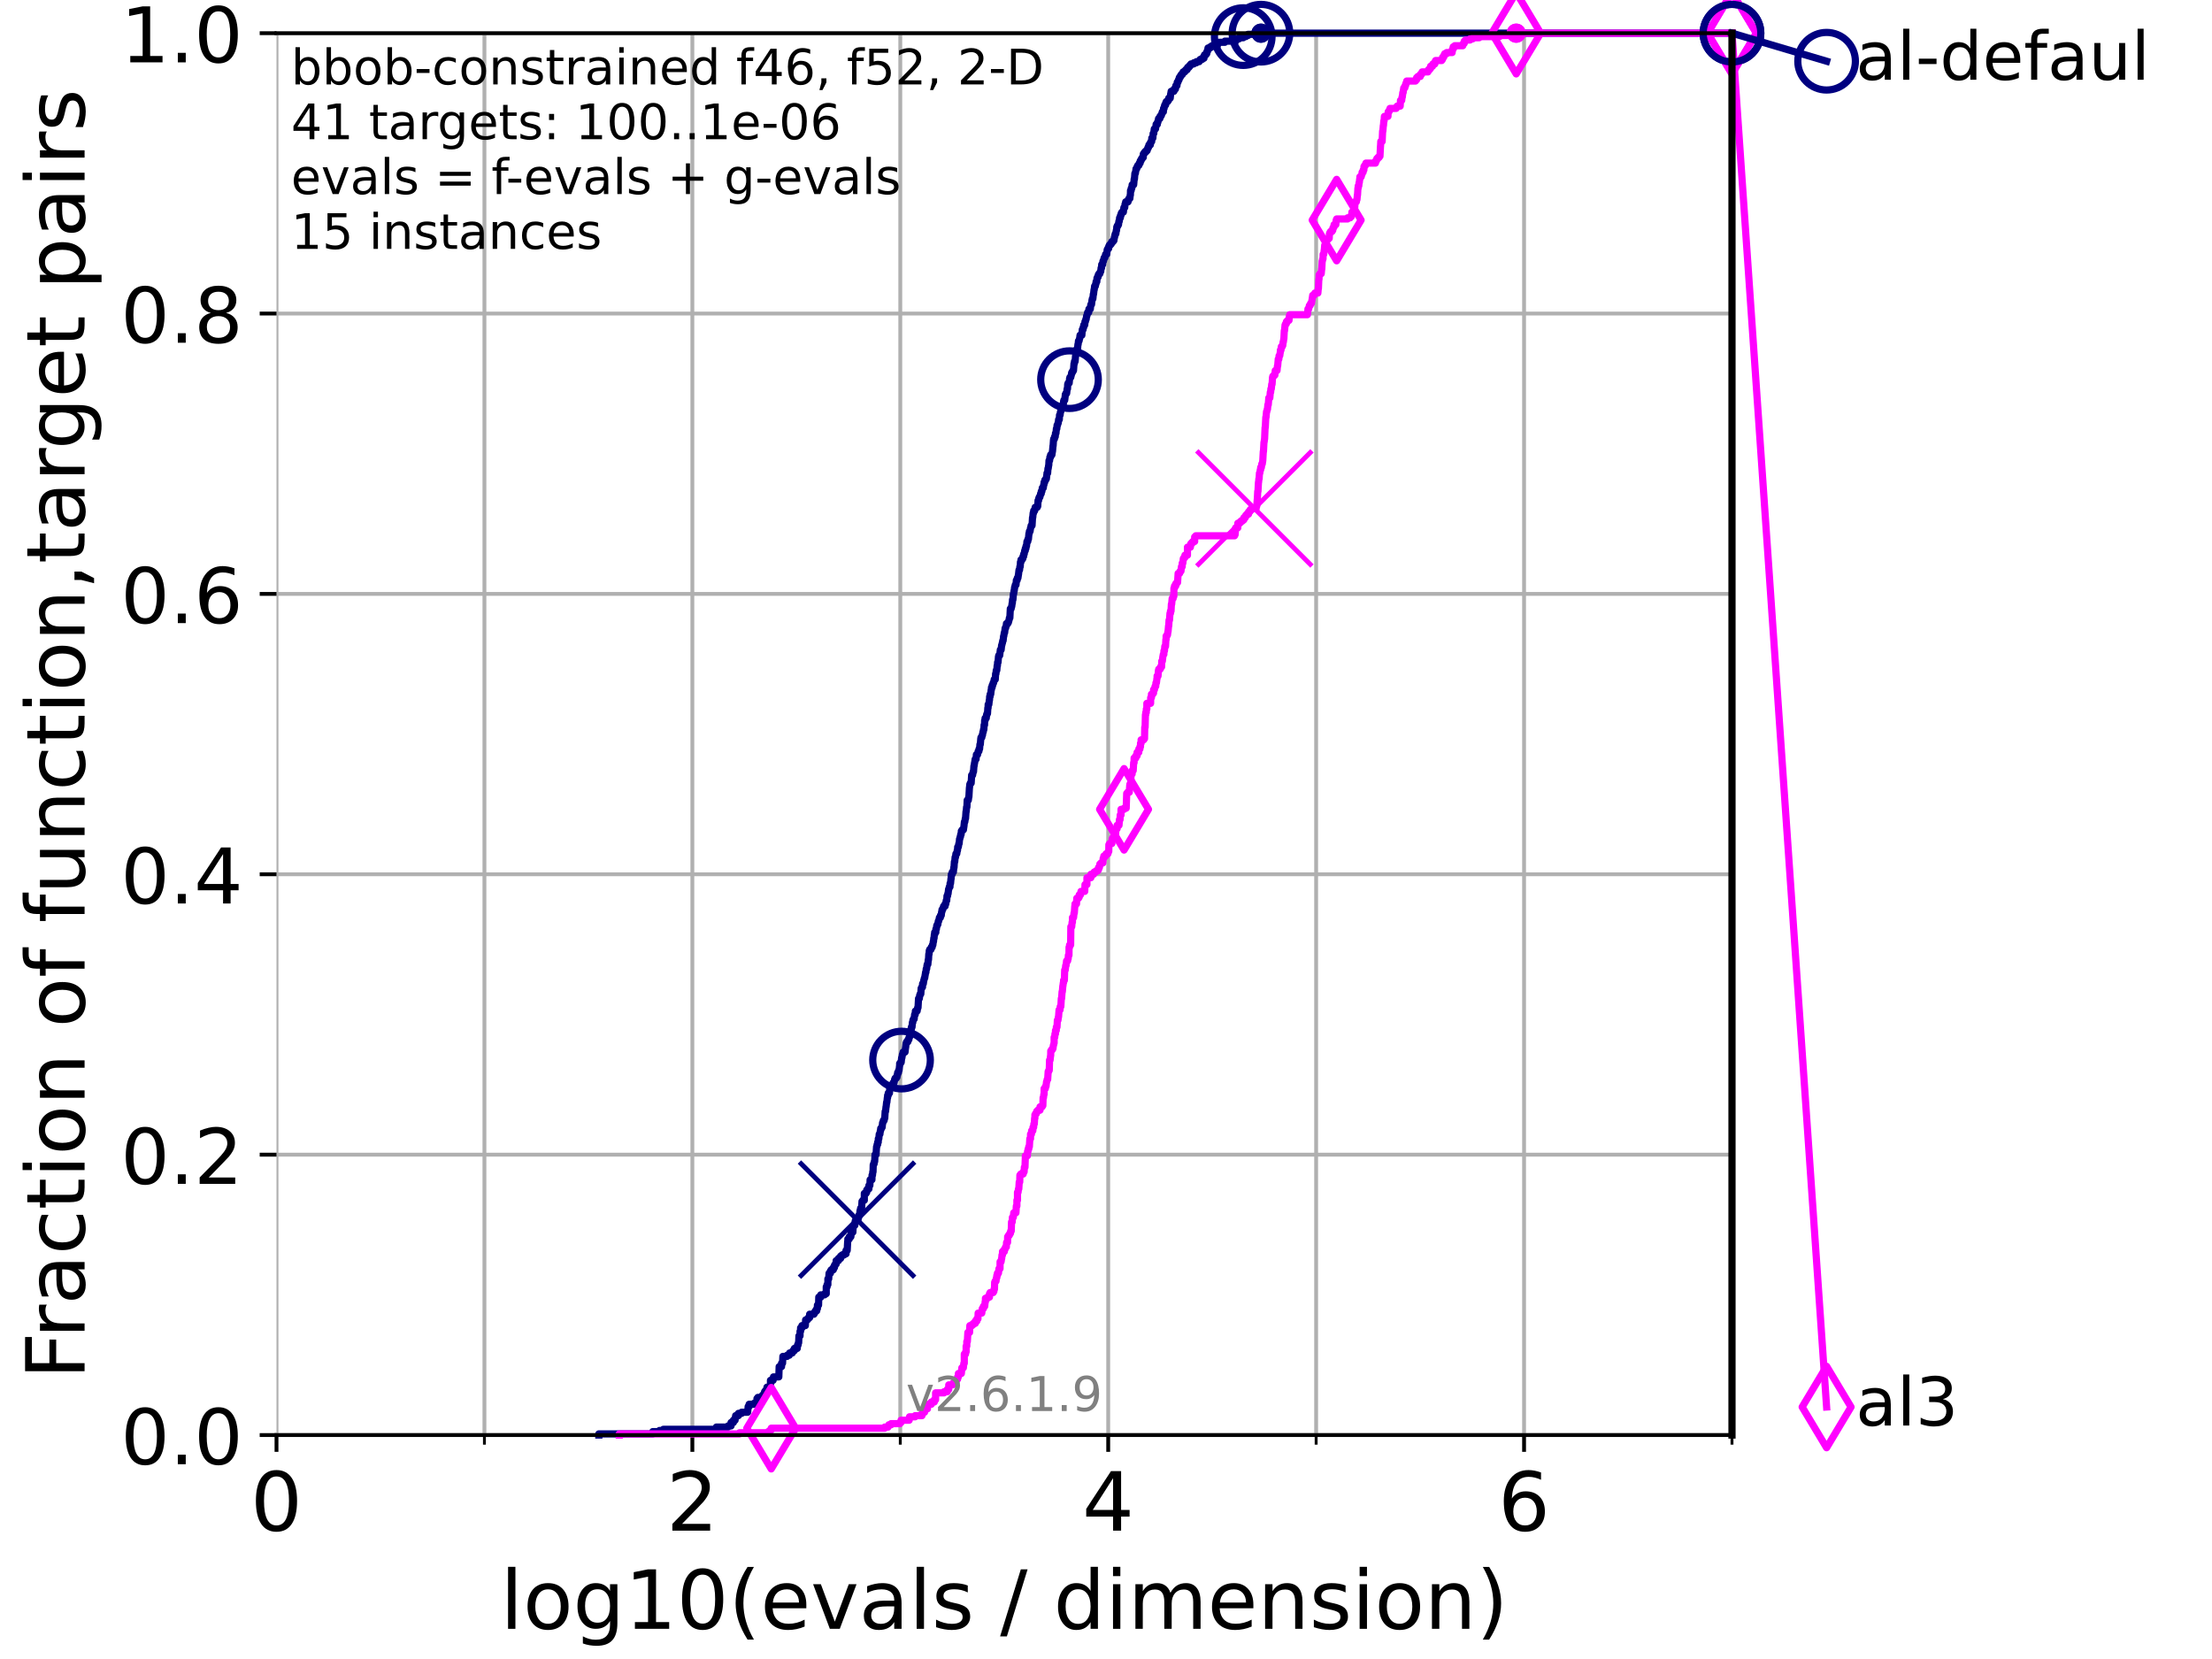 <?xml version="1.0" encoding="utf-8" standalone="no"?>
<!DOCTYPE svg PUBLIC "-//W3C//DTD SVG 1.1//EN"
  "http://www.w3.org/Graphics/SVG/1.1/DTD/svg11.dtd">
<!-- Created with matplotlib (https://matplotlib.org/) -->
<svg height="345.6pt" version="1.1" viewBox="0 0 460.8 345.6" width="460.8pt" xmlns="http://www.w3.org/2000/svg" xmlns:xlink="http://www.w3.org/1999/xlink">
 <defs>
  <style type="text/css">*{stroke-linecap:butt;stroke-linejoin:round;}</style>
 </defs>
 <g id="figure_1">
  <g id="patch_1">
   <path d="M 0 345.6 
L 460.8 345.6 
L 460.8 0 
L 0 0 
z
" style="fill:#ffffff;"/>
  </g>
  <g id="axes_1">
   <g id="patch_2">
    <path d="M 57.6 298.944 
L 360.806 298.944 
L 360.806 6.912 
L 57.6 6.912 
z
" style="fill:#ffffff;"/>
   </g>
   <g id="matplotlib.axis_1">
    <g id="xtick_1">
     <g id="line2d_1">
      <path clip-path="url(#pbbaf7d62a5)" d="M 57.6 298.944 
L 57.6 6.912 
" style="fill:none;stroke:#b0b0b0;stroke-linecap:square;stroke-width:0.8;"/>
     </g>
     <g id="line2d_2">
      <defs>
       <path d="M 0 0 
L 0 3.5 
" id="mb357bfb859" style="stroke:#000000;stroke-width:0.8;"/>
      </defs>
      <g>
       <use style="stroke:#000000;stroke-width:0.8;" x="57.6" xlink:href="#mb357bfb859" y="298.944"/>
      </g>
     </g>
     <g id="text_1">
      <!-- 0 -->
      <g transform="translate(52.192 318.861)scale(0.17 -0.17)">
       <defs>
        <path d="M 31.781 66.406 
Q 24.172 66.406 20.328 58.906 
Q 16.5 51.422 16.5 36.375 
Q 16.5 21.391 20.328 13.891 
Q 24.172 6.391 31.781 6.391 
Q 39.453 6.391 43.281 13.891 
Q 47.125 21.391 47.125 36.375 
Q 47.125 51.422 43.281 58.906 
Q 39.453 66.406 31.781 66.406 
z
M 31.781 74.219 
Q 44.047 74.219 50.516 64.516 
Q 56.984 54.828 56.984 36.375 
Q 56.984 17.969 50.516 8.266 
Q 44.047 -1.422 31.781 -1.422 
Q 19.531 -1.422 13.062 8.266 
Q 6.594 17.969 6.594 36.375 
Q 6.594 54.828 13.062 64.516 
Q 19.531 74.219 31.781 74.219 
z
" id="DejaVuSans-48"/>
       </defs>
       <use xlink:href="#DejaVuSans-48"/>
      </g>
     </g>
    </g>
    <g id="xtick_2">
     <g id="line2d_3">
      <path clip-path="url(#pbbaf7d62a5)" d="M 144.23 298.944 
L 144.23 6.912 
" style="fill:none;stroke:#b0b0b0;stroke-linecap:square;stroke-width:0.8;"/>
     </g>
     <g id="line2d_4">
      <g>
       <use style="stroke:#000000;stroke-width:0.8;" x="144.23" xlink:href="#mb357bfb859" y="298.944"/>
      </g>
     </g>
     <g id="text_2">
      <!-- 2 -->
      <g transform="translate(138.822 318.861)scale(0.17 -0.17)">
       <defs>
        <path d="M 19.188 8.297 
L 53.609 8.297 
L 53.609 0 
L 7.328 0 
L 7.328 8.297 
Q 12.938 14.109 22.625 23.891 
Q 32.328 33.688 34.812 36.531 
Q 39.547 41.844 41.422 45.531 
Q 43.312 49.219 43.312 52.781 
Q 43.312 58.594 39.234 62.25 
Q 35.156 65.922 28.609 65.922 
Q 23.969 65.922 18.812 64.312 
Q 13.672 62.703 7.812 59.422 
L 7.812 69.391 
Q 13.766 71.781 18.938 73 
Q 24.125 74.219 28.422 74.219 
Q 39.75 74.219 46.484 68.547 
Q 53.219 62.891 53.219 53.422 
Q 53.219 48.922 51.531 44.891 
Q 49.859 40.875 45.406 35.406 
Q 44.188 33.984 37.641 27.219 
Q 31.109 20.453 19.188 8.297 
z
" id="DejaVuSans-50"/>
       </defs>
       <use xlink:href="#DejaVuSans-50"/>
      </g>
     </g>
    </g>
    <g id="xtick_3">
     <g id="line2d_5">
      <path clip-path="url(#pbbaf7d62a5)" d="M 230.861 298.944 
L 230.861 6.912 
" style="fill:none;stroke:#b0b0b0;stroke-linecap:square;stroke-width:0.8;"/>
     </g>
     <g id="line2d_6">
      <g>
       <use style="stroke:#000000;stroke-width:0.8;" x="230.861" xlink:href="#mb357bfb859" y="298.944"/>
      </g>
     </g>
     <g id="text_3">
      <!-- 4 -->
      <g transform="translate(225.453 318.861)scale(0.17 -0.17)">
       <defs>
        <path d="M 37.797 64.312 
L 12.891 25.391 
L 37.797 25.391 
z
M 35.203 72.906 
L 47.609 72.906 
L 47.609 25.391 
L 58.016 25.391 
L 58.016 17.188 
L 47.609 17.188 
L 47.609 0 
L 37.797 0 
L 37.797 17.188 
L 4.891 17.188 
L 4.891 26.703 
z
" id="DejaVuSans-52"/>
       </defs>
       <use xlink:href="#DejaVuSans-52"/>
      </g>
     </g>
    </g>
    <g id="xtick_4">
     <g id="line2d_7">
      <path clip-path="url(#pbbaf7d62a5)" d="M 317.491 298.944 
L 317.491 6.912 
" style="fill:none;stroke:#b0b0b0;stroke-linecap:square;stroke-width:0.8;"/>
     </g>
     <g id="line2d_8">
      <g>
       <use style="stroke:#000000;stroke-width:0.8;" x="317.491" xlink:href="#mb357bfb859" y="298.944"/>
      </g>
     </g>
     <g id="text_4">
      <!-- 6 -->
      <g transform="translate(312.083 318.861)scale(0.17 -0.17)">
       <defs>
        <path d="M 33.016 40.375 
Q 26.375 40.375 22.484 35.828 
Q 18.609 31.297 18.609 23.391 
Q 18.609 15.531 22.484 10.953 
Q 26.375 6.391 33.016 6.391 
Q 39.656 6.391 43.531 10.953 
Q 47.406 15.531 47.406 23.391 
Q 47.406 31.297 43.531 35.828 
Q 39.656 40.375 33.016 40.375 
z
M 52.594 71.297 
L 52.594 62.312 
Q 48.875 64.062 45.094 64.984 
Q 41.312 65.922 37.594 65.922 
Q 27.828 65.922 22.672 59.328 
Q 17.531 52.734 16.797 39.406 
Q 19.672 43.656 24.016 45.922 
Q 28.375 48.188 33.594 48.188 
Q 44.578 48.188 50.953 41.516 
Q 57.328 34.859 57.328 23.391 
Q 57.328 12.156 50.688 5.359 
Q 44.047 -1.422 33.016 -1.422 
Q 20.359 -1.422 13.672 8.266 
Q 6.984 17.969 6.984 36.375 
Q 6.984 53.656 15.188 63.938 
Q 23.391 74.219 37.203 74.219 
Q 40.922 74.219 44.703 73.484 
Q 48.484 72.75 52.594 71.297 
z
" id="DejaVuSans-54"/>
       </defs>
       <use xlink:href="#DejaVuSans-54"/>
      </g>
     </g>
    </g>
    <g id="xtick_5">
     <g id="line2d_9">
      <path clip-path="url(#pbbaf7d62a5)" d="M 100.915 298.944 
L 100.915 6.912 
" style="fill:none;stroke:#b0b0b0;stroke-linecap:square;stroke-width:0.8;"/>
     </g>
     <g id="line2d_10">
      <defs>
       <path d="M 0 0 
L 0 2 
" id="mebdefac533" style="stroke:#000000;stroke-width:0.6;"/>
      </defs>
      <g>
       <use style="stroke:#000000;stroke-width:0.6;" x="100.915" xlink:href="#mebdefac533" y="298.944"/>
      </g>
     </g>
    </g>
    <g id="xtick_6">
     <g id="line2d_11">
      <path clip-path="url(#pbbaf7d62a5)" d="M 187.546 298.944 
L 187.546 6.912 
" style="fill:none;stroke:#b0b0b0;stroke-linecap:square;stroke-width:0.8;"/>
     </g>
     <g id="line2d_12">
      <g>
       <use style="stroke:#000000;stroke-width:0.6;" x="187.546" xlink:href="#mebdefac533" y="298.944"/>
      </g>
     </g>
    </g>
    <g id="xtick_7">
     <g id="line2d_13">
      <path clip-path="url(#pbbaf7d62a5)" d="M 274.176 298.944 
L 274.176 6.912 
" style="fill:none;stroke:#b0b0b0;stroke-linecap:square;stroke-width:0.8;"/>
     </g>
     <g id="line2d_14">
      <g>
       <use style="stroke:#000000;stroke-width:0.6;" x="274.176" xlink:href="#mebdefac533" y="298.944"/>
      </g>
     </g>
    </g>
    <g id="xtick_8">
     <g id="line2d_15">
      <path clip-path="url(#pbbaf7d62a5)" d="M 360.806 298.944 
L 360.806 6.912 
" style="fill:none;stroke:#b0b0b0;stroke-linecap:square;stroke-width:0.8;"/>
     </g>
     <g id="line2d_16">
      <g>
       <use style="stroke:#000000;stroke-width:0.6;" x="360.806" xlink:href="#mebdefac533" y="298.944"/>
      </g>
     </g>
    </g>
    <g id="text_5">
     <!-- log10(evals / dimension) -->
     <g transform="translate(104.239 339.314)scale(0.17 -0.17)">
      <defs>
       <path d="M 9.422 75.984 
L 18.406 75.984 
L 18.406 0 
L 9.422 0 
z
" id="DejaVuSans-108"/>
       <path d="M 30.609 48.391 
Q 23.391 48.391 19.188 42.75 
Q 14.984 37.109 14.984 27.297 
Q 14.984 17.484 19.156 11.844 
Q 23.344 6.203 30.609 6.203 
Q 37.797 6.203 41.984 11.859 
Q 46.188 17.531 46.188 27.297 
Q 46.188 37.016 41.984 42.703 
Q 37.797 48.391 30.609 48.391 
z
M 30.609 56 
Q 42.328 56 49.016 48.375 
Q 55.719 40.766 55.719 27.297 
Q 55.719 13.875 49.016 6.219 
Q 42.328 -1.422 30.609 -1.422 
Q 18.844 -1.422 12.172 6.219 
Q 5.516 13.875 5.516 27.297 
Q 5.516 40.766 12.172 48.375 
Q 18.844 56 30.609 56 
z
" id="DejaVuSans-111"/>
       <path d="M 45.406 27.984 
Q 45.406 37.75 41.375 43.109 
Q 37.359 48.484 30.078 48.484 
Q 22.859 48.484 18.828 43.109 
Q 14.797 37.75 14.797 27.984 
Q 14.797 18.266 18.828 12.891 
Q 22.859 7.516 30.078 7.516 
Q 37.359 7.516 41.375 12.891 
Q 45.406 18.266 45.406 27.984 
z
M 54.391 6.781 
Q 54.391 -7.172 48.188 -13.984 
Q 42 -20.797 29.203 -20.797 
Q 24.469 -20.797 20.266 -20.094 
Q 16.062 -19.391 12.109 -17.922 
L 12.109 -9.188 
Q 16.062 -11.328 19.922 -12.344 
Q 23.781 -13.375 27.781 -13.375 
Q 36.625 -13.375 41.016 -8.766 
Q 45.406 -4.156 45.406 5.172 
L 45.406 9.625 
Q 42.625 4.781 38.281 2.391 
Q 33.938 0 27.875 0 
Q 17.828 0 11.672 7.656 
Q 5.516 15.328 5.516 27.984 
Q 5.516 40.672 11.672 48.328 
Q 17.828 56 27.875 56 
Q 33.938 56 38.281 53.609 
Q 42.625 51.219 45.406 46.391 
L 45.406 54.688 
L 54.391 54.688 
z
" id="DejaVuSans-103"/>
       <path d="M 12.406 8.297 
L 28.516 8.297 
L 28.516 63.922 
L 10.984 60.406 
L 10.984 69.391 
L 28.422 72.906 
L 38.281 72.906 
L 38.281 8.297 
L 54.391 8.297 
L 54.391 0 
L 12.406 0 
z
" id="DejaVuSans-49"/>
       <path d="M 31 75.875 
Q 24.469 64.656 21.281 53.656 
Q 18.109 42.672 18.109 31.391 
Q 18.109 20.125 21.312 9.062 
Q 24.516 -2 31 -13.188 
L 23.188 -13.188 
Q 15.875 -1.703 12.234 9.375 
Q 8.594 20.453 8.594 31.391 
Q 8.594 42.281 12.203 53.312 
Q 15.828 64.359 23.188 75.875 
z
" id="DejaVuSans-40"/>
       <path d="M 56.203 29.594 
L 56.203 25.203 
L 14.891 25.203 
Q 15.484 15.922 20.484 11.062 
Q 25.484 6.203 34.422 6.203 
Q 39.594 6.203 44.453 7.469 
Q 49.312 8.734 54.109 11.281 
L 54.109 2.781 
Q 49.266 0.734 44.188 -0.344 
Q 39.109 -1.422 33.891 -1.422 
Q 20.797 -1.422 13.156 6.188 
Q 5.516 13.812 5.516 26.812 
Q 5.516 40.234 12.766 48.109 
Q 20.016 56 32.328 56 
Q 43.359 56 49.781 48.891 
Q 56.203 41.797 56.203 29.594 
z
M 47.219 32.234 
Q 47.125 39.594 43.094 43.984 
Q 39.062 48.391 32.422 48.391 
Q 24.906 48.391 20.391 44.141 
Q 15.875 39.891 15.188 32.172 
z
" id="DejaVuSans-101"/>
       <path d="M 2.984 54.688 
L 12.5 54.688 
L 29.594 8.797 
L 46.688 54.688 
L 56.203 54.688 
L 35.688 0 
L 23.484 0 
z
" id="DejaVuSans-118"/>
       <path d="M 34.281 27.484 
Q 23.391 27.484 19.188 25 
Q 14.984 22.516 14.984 16.5 
Q 14.984 11.719 18.141 8.906 
Q 21.297 6.109 26.703 6.109 
Q 34.188 6.109 38.703 11.406 
Q 43.219 16.703 43.219 25.484 
L 43.219 27.484 
z
M 52.203 31.203 
L 52.203 0 
L 43.219 0 
L 43.219 8.297 
Q 40.141 3.328 35.547 0.953 
Q 30.953 -1.422 24.312 -1.422 
Q 15.922 -1.422 10.953 3.297 
Q 6 8.016 6 15.922 
Q 6 25.141 12.172 29.828 
Q 18.359 34.516 30.609 34.516 
L 43.219 34.516 
L 43.219 35.406 
Q 43.219 41.609 39.141 45 
Q 35.062 48.391 27.688 48.391 
Q 23 48.391 18.547 47.266 
Q 14.109 46.141 10.016 43.891 
L 10.016 52.203 
Q 14.938 54.109 19.578 55.047 
Q 24.219 56 28.609 56 
Q 40.484 56 46.344 49.844 
Q 52.203 43.703 52.203 31.203 
z
" id="DejaVuSans-97"/>
       <path d="M 44.281 53.078 
L 44.281 44.578 
Q 40.484 46.531 36.375 47.5 
Q 32.281 48.484 27.875 48.484 
Q 21.188 48.484 17.844 46.438 
Q 14.5 44.391 14.5 40.281 
Q 14.5 37.156 16.891 35.375 
Q 19.281 33.594 26.516 31.984 
L 29.594 31.297 
Q 39.156 29.25 43.188 25.516 
Q 47.219 21.781 47.219 15.094 
Q 47.219 7.469 41.188 3.016 
Q 35.156 -1.422 24.609 -1.422 
Q 20.219 -1.422 15.453 -0.562 
Q 10.688 0.297 5.422 2 
L 5.422 11.281 
Q 10.406 8.688 15.234 7.391 
Q 20.062 6.109 24.812 6.109 
Q 31.156 6.109 34.562 8.281 
Q 37.984 10.453 37.984 14.406 
Q 37.984 18.062 35.516 20.016 
Q 33.062 21.969 24.703 23.781 
L 21.578 24.516 
Q 13.234 26.266 9.516 29.906 
Q 5.812 33.547 5.812 39.891 
Q 5.812 47.609 11.281 51.797 
Q 16.75 56 26.812 56 
Q 31.781 56 36.172 55.266 
Q 40.578 54.547 44.281 53.078 
z
" id="DejaVuSans-115"/>
       <path id="DejaVuSans-32"/>
       <path d="M 25.391 72.906 
L 33.688 72.906 
L 8.297 -9.281 
L 0 -9.281 
z
" id="DejaVuSans-47"/>
       <path d="M 45.406 46.391 
L 45.406 75.984 
L 54.391 75.984 
L 54.391 0 
L 45.406 0 
L 45.406 8.203 
Q 42.578 3.328 38.25 0.953 
Q 33.938 -1.422 27.875 -1.422 
Q 17.969 -1.422 11.734 6.484 
Q 5.516 14.406 5.516 27.297 
Q 5.516 40.188 11.734 48.094 
Q 17.969 56 27.875 56 
Q 33.938 56 38.25 53.625 
Q 42.578 51.266 45.406 46.391 
z
M 14.797 27.297 
Q 14.797 17.391 18.875 11.75 
Q 22.953 6.109 30.078 6.109 
Q 37.203 6.109 41.297 11.75 
Q 45.406 17.391 45.406 27.297 
Q 45.406 37.203 41.297 42.844 
Q 37.203 48.484 30.078 48.484 
Q 22.953 48.484 18.875 42.844 
Q 14.797 37.203 14.797 27.297 
z
" id="DejaVuSans-100"/>
       <path d="M 9.422 54.688 
L 18.406 54.688 
L 18.406 0 
L 9.422 0 
z
M 9.422 75.984 
L 18.406 75.984 
L 18.406 64.594 
L 9.422 64.594 
z
" id="DejaVuSans-105"/>
       <path d="M 52 44.188 
Q 55.375 50.25 60.062 53.125 
Q 64.75 56 71.094 56 
Q 79.641 56 84.281 50.016 
Q 88.922 44.047 88.922 33.016 
L 88.922 0 
L 79.891 0 
L 79.891 32.719 
Q 79.891 40.578 77.094 44.375 
Q 74.312 48.188 68.609 48.188 
Q 61.625 48.188 57.562 43.547 
Q 53.516 38.922 53.516 30.906 
L 53.516 0 
L 44.484 0 
L 44.484 32.719 
Q 44.484 40.625 41.703 44.406 
Q 38.922 48.188 33.109 48.188 
Q 26.219 48.188 22.156 43.531 
Q 18.109 38.875 18.109 30.906 
L 18.109 0 
L 9.078 0 
L 9.078 54.688 
L 18.109 54.688 
L 18.109 46.188 
Q 21.188 51.219 25.484 53.609 
Q 29.781 56 35.688 56 
Q 41.656 56 45.828 52.969 
Q 50 49.953 52 44.188 
z
" id="DejaVuSans-109"/>
       <path d="M 54.891 33.016 
L 54.891 0 
L 45.906 0 
L 45.906 32.719 
Q 45.906 40.484 42.875 44.328 
Q 39.844 48.188 33.797 48.188 
Q 26.516 48.188 22.312 43.547 
Q 18.109 38.922 18.109 30.906 
L 18.109 0 
L 9.078 0 
L 9.078 54.688 
L 18.109 54.688 
L 18.109 46.188 
Q 21.344 51.125 25.703 53.562 
Q 30.078 56 35.797 56 
Q 45.219 56 50.047 50.172 
Q 54.891 44.344 54.891 33.016 
z
" id="DejaVuSans-110"/>
       <path d="M 8.016 75.875 
L 15.828 75.875 
Q 23.141 64.359 26.781 53.312 
Q 30.422 42.281 30.422 31.391 
Q 30.422 20.453 26.781 9.375 
Q 23.141 -1.703 15.828 -13.188 
L 8.016 -13.188 
Q 14.5 -2 17.703 9.062 
Q 20.906 20.125 20.906 31.391 
Q 20.906 42.672 17.703 53.656 
Q 14.5 64.656 8.016 75.875 
z
" id="DejaVuSans-41"/>
      </defs>
      <use xlink:href="#DejaVuSans-108"/>
      <use x="27.783" xlink:href="#DejaVuSans-111"/>
      <use x="88.965" xlink:href="#DejaVuSans-103"/>
      <use x="152.441" xlink:href="#DejaVuSans-49"/>
      <use x="216.064" xlink:href="#DejaVuSans-48"/>
      <use x="279.688" xlink:href="#DejaVuSans-40"/>
      <use x="318.701" xlink:href="#DejaVuSans-101"/>
      <use x="380.225" xlink:href="#DejaVuSans-118"/>
      <use x="439.404" xlink:href="#DejaVuSans-97"/>
      <use x="500.684" xlink:href="#DejaVuSans-108"/>
      <use x="528.467" xlink:href="#DejaVuSans-115"/>
      <use x="580.566" xlink:href="#DejaVuSans-32"/>
      <use x="612.354" xlink:href="#DejaVuSans-47"/>
      <use x="646.045" xlink:href="#DejaVuSans-32"/>
      <use x="677.832" xlink:href="#DejaVuSans-100"/>
      <use x="741.309" xlink:href="#DejaVuSans-105"/>
      <use x="769.092" xlink:href="#DejaVuSans-109"/>
      <use x="866.504" xlink:href="#DejaVuSans-101"/>
      <use x="928.027" xlink:href="#DejaVuSans-110"/>
      <use x="991.406" xlink:href="#DejaVuSans-115"/>
      <use x="1043.506" xlink:href="#DejaVuSans-105"/>
      <use x="1071.289" xlink:href="#DejaVuSans-111"/>
      <use x="1132.471" xlink:href="#DejaVuSans-110"/>
      <use x="1195.85" xlink:href="#DejaVuSans-41"/>
     </g>
    </g>
   </g>
   <g id="matplotlib.axis_2">
    <g id="ytick_1">
     <g id="line2d_17">
      <path clip-path="url(#pbbaf7d62a5)" d="M 57.6 298.944 
L 360.806 298.944 
" style="fill:none;stroke:#b0b0b0;stroke-linecap:square;stroke-width:0.8;"/>
     </g>
     <g id="line2d_18">
      <defs>
       <path d="M 0 0 
L -3.5 0 
" id="mada4d1121d" style="stroke:#000000;stroke-width:0.8;"/>
      </defs>
      <g>
       <use style="stroke:#000000;stroke-width:0.8;" x="57.6" xlink:href="#mada4d1121d" y="298.944"/>
      </g>
     </g>
     <g id="text_6">
      <!-- 0.0 -->
      <g transform="translate(25.155 305.023)scale(0.16 -0.16)">
       <defs>
        <path d="M 10.688 12.406 
L 21 12.406 
L 21 0 
L 10.688 0 
z
" id="DejaVuSans-46"/>
       </defs>
       <use xlink:href="#DejaVuSans-48"/>
       <use x="63.623" xlink:href="#DejaVuSans-46"/>
       <use x="95.41" xlink:href="#DejaVuSans-48"/>
      </g>
     </g>
    </g>
    <g id="ytick_2">
     <g id="line2d_19">
      <path clip-path="url(#pbbaf7d62a5)" d="M 57.6 240.538 
L 360.806 240.538 
" style="fill:none;stroke:#b0b0b0;stroke-linecap:square;stroke-width:0.8;"/>
     </g>
     <g id="line2d_20">
      <g>
       <use style="stroke:#000000;stroke-width:0.8;" x="57.6" xlink:href="#mada4d1121d" y="240.538"/>
      </g>
     </g>
     <g id="text_7">
      <!-- 0.2 -->
      <g transform="translate(25.155 246.616)scale(0.16 -0.16)">
       <use xlink:href="#DejaVuSans-48"/>
       <use x="63.623" xlink:href="#DejaVuSans-46"/>
       <use x="95.41" xlink:href="#DejaVuSans-50"/>
      </g>
     </g>
    </g>
    <g id="ytick_3">
     <g id="line2d_21">
      <path clip-path="url(#pbbaf7d62a5)" d="M 57.6 182.131 
L 360.806 182.131 
" style="fill:none;stroke:#b0b0b0;stroke-linecap:square;stroke-width:0.8;"/>
     </g>
     <g id="line2d_22">
      <g>
       <use style="stroke:#000000;stroke-width:0.8;" x="57.6" xlink:href="#mada4d1121d" y="182.131"/>
      </g>
     </g>
     <g id="text_8">
      <!-- 0.4 -->
      <g transform="translate(25.155 188.21)scale(0.16 -0.16)">
       <use xlink:href="#DejaVuSans-48"/>
       <use x="63.623" xlink:href="#DejaVuSans-46"/>
       <use x="95.41" xlink:href="#DejaVuSans-52"/>
      </g>
     </g>
    </g>
    <g id="ytick_4">
     <g id="line2d_23">
      <path clip-path="url(#pbbaf7d62a5)" d="M 57.6 123.725 
L 360.806 123.725 
" style="fill:none;stroke:#b0b0b0;stroke-linecap:square;stroke-width:0.8;"/>
     </g>
     <g id="line2d_24">
      <g>
       <use style="stroke:#000000;stroke-width:0.8;" x="57.6" xlink:href="#mada4d1121d" y="123.725"/>
      </g>
     </g>
     <g id="text_9">
      <!-- 0.6 -->
      <g transform="translate(25.155 129.804)scale(0.16 -0.16)">
       <use xlink:href="#DejaVuSans-48"/>
       <use x="63.623" xlink:href="#DejaVuSans-46"/>
       <use x="95.41" xlink:href="#DejaVuSans-54"/>
      </g>
     </g>
    </g>
    <g id="ytick_5">
     <g id="line2d_25">
      <path clip-path="url(#pbbaf7d62a5)" d="M 57.6 65.318 
L 360.806 65.318 
" style="fill:none;stroke:#b0b0b0;stroke-linecap:square;stroke-width:0.8;"/>
     </g>
     <g id="line2d_26">
      <g>
       <use style="stroke:#000000;stroke-width:0.8;" x="57.6" xlink:href="#mada4d1121d" y="65.318"/>
      </g>
     </g>
     <g id="text_10">
      <!-- 0.8 -->
      <g transform="translate(25.155 71.397)scale(0.16 -0.16)">
       <defs>
        <path d="M 31.781 34.625 
Q 24.75 34.625 20.719 30.859 
Q 16.703 27.094 16.703 20.516 
Q 16.703 13.922 20.719 10.156 
Q 24.75 6.391 31.781 6.391 
Q 38.812 6.391 42.859 10.172 
Q 46.922 13.969 46.922 20.516 
Q 46.922 27.094 42.891 30.859 
Q 38.875 34.625 31.781 34.625 
z
M 21.922 38.812 
Q 15.578 40.375 12.031 44.719 
Q 8.5 49.078 8.5 55.328 
Q 8.5 64.062 14.719 69.141 
Q 20.953 74.219 31.781 74.219 
Q 42.672 74.219 48.875 69.141 
Q 55.078 64.062 55.078 55.328 
Q 55.078 49.078 51.531 44.719 
Q 48 40.375 41.703 38.812 
Q 48.828 37.156 52.797 32.312 
Q 56.781 27.484 56.781 20.516 
Q 56.781 9.906 50.312 4.234 
Q 43.844 -1.422 31.781 -1.422 
Q 19.734 -1.422 13.25 4.234 
Q 6.781 9.906 6.781 20.516 
Q 6.781 27.484 10.781 32.312 
Q 14.797 37.156 21.922 38.812 
z
M 18.312 54.391 
Q 18.312 48.734 21.844 45.562 
Q 25.391 42.391 31.781 42.391 
Q 38.141 42.391 41.719 45.562 
Q 45.312 48.734 45.312 54.391 
Q 45.312 60.062 41.719 63.234 
Q 38.141 66.406 31.781 66.406 
Q 25.391 66.406 21.844 63.234 
Q 18.312 60.062 18.312 54.391 
z
" id="DejaVuSans-56"/>
       </defs>
       <use xlink:href="#DejaVuSans-48"/>
       <use x="63.623" xlink:href="#DejaVuSans-46"/>
       <use x="95.41" xlink:href="#DejaVuSans-56"/>
      </g>
     </g>
    </g>
    <g id="ytick_6">
     <g id="line2d_27">
      <path clip-path="url(#pbbaf7d62a5)" d="M 57.6 6.912 
L 360.806 6.912 
" style="fill:none;stroke:#b0b0b0;stroke-linecap:square;stroke-width:0.8;"/>
     </g>
     <g id="line2d_28">
      <g>
       <use style="stroke:#000000;stroke-width:0.8;" x="57.6" xlink:href="#mada4d1121d" y="6.912"/>
      </g>
     </g>
     <g id="text_11">
      <!-- 1.0 -->
      <g transform="translate(25.155 12.991)scale(0.16 -0.16)">
       <use xlink:href="#DejaVuSans-49"/>
       <use x="63.623" xlink:href="#DejaVuSans-46"/>
       <use x="95.41" xlink:href="#DejaVuSans-48"/>
      </g>
     </g>
    </g>
    <g id="text_12">
     <!-- Fraction of function,target pairs -->
     <g transform="translate(17.62 287.313)rotate(-90)scale(0.17 -0.17)">
      <defs>
       <path d="M 9.812 72.906 
L 51.703 72.906 
L 51.703 64.594 
L 19.672 64.594 
L 19.672 43.109 
L 48.578 43.109 
L 48.578 34.812 
L 19.672 34.812 
L 19.672 0 
L 9.812 0 
z
" id="DejaVuSans-70"/>
       <path d="M 41.109 46.297 
Q 39.594 47.172 37.812 47.578 
Q 36.031 48 33.891 48 
Q 26.266 48 22.188 43.047 
Q 18.109 38.094 18.109 28.812 
L 18.109 0 
L 9.078 0 
L 9.078 54.688 
L 18.109 54.688 
L 18.109 46.188 
Q 20.953 51.172 25.484 53.578 
Q 30.031 56 36.531 56 
Q 37.453 56 38.578 55.875 
Q 39.703 55.766 41.062 55.516 
z
" id="DejaVuSans-114"/>
       <path d="M 48.781 52.594 
L 48.781 44.188 
Q 44.969 46.297 41.141 47.344 
Q 37.312 48.391 33.406 48.391 
Q 24.656 48.391 19.812 42.844 
Q 14.984 37.312 14.984 27.297 
Q 14.984 17.281 19.812 11.734 
Q 24.656 6.203 33.406 6.203 
Q 37.312 6.203 41.141 7.25 
Q 44.969 8.297 48.781 10.406 
L 48.781 2.094 
Q 45.016 0.344 40.984 -0.531 
Q 36.969 -1.422 32.422 -1.422 
Q 20.062 -1.422 12.781 6.344 
Q 5.516 14.109 5.516 27.297 
Q 5.516 40.672 12.859 48.328 
Q 20.219 56 33.016 56 
Q 37.156 56 41.109 55.141 
Q 45.062 54.297 48.781 52.594 
z
" id="DejaVuSans-99"/>
       <path d="M 18.312 70.219 
L 18.312 54.688 
L 36.812 54.688 
L 36.812 47.703 
L 18.312 47.703 
L 18.312 18.016 
Q 18.312 11.328 20.141 9.422 
Q 21.969 7.516 27.594 7.516 
L 36.812 7.516 
L 36.812 0 
L 27.594 0 
Q 17.188 0 13.234 3.875 
Q 9.281 7.766 9.281 18.016 
L 9.281 47.703 
L 2.688 47.703 
L 2.688 54.688 
L 9.281 54.688 
L 9.281 70.219 
z
" id="DejaVuSans-116"/>
       <path d="M 37.109 75.984 
L 37.109 68.5 
L 28.516 68.5 
Q 23.688 68.5 21.797 66.547 
Q 19.922 64.594 19.922 59.516 
L 19.922 54.688 
L 34.719 54.688 
L 34.719 47.703 
L 19.922 47.703 
L 19.922 0 
L 10.891 0 
L 10.891 47.703 
L 2.297 47.703 
L 2.297 54.688 
L 10.891 54.688 
L 10.891 58.5 
Q 10.891 67.625 15.141 71.797 
Q 19.391 75.984 28.609 75.984 
z
" id="DejaVuSans-102"/>
       <path d="M 8.5 21.578 
L 8.5 54.688 
L 17.484 54.688 
L 17.484 21.922 
Q 17.484 14.156 20.5 10.266 
Q 23.531 6.391 29.594 6.391 
Q 36.859 6.391 41.078 11.031 
Q 45.312 15.672 45.312 23.688 
L 45.312 54.688 
L 54.297 54.688 
L 54.297 0 
L 45.312 0 
L 45.312 8.406 
Q 42.047 3.422 37.719 1 
Q 33.406 -1.422 27.688 -1.422 
Q 18.266 -1.422 13.375 4.438 
Q 8.5 10.297 8.5 21.578 
z
M 31.109 56 
z
" id="DejaVuSans-117"/>
       <path d="M 11.719 12.406 
L 22.016 12.406 
L 22.016 4 
L 14.016 -11.625 
L 7.719 -11.625 
L 11.719 4 
z
" id="DejaVuSans-44"/>
       <path d="M 18.109 8.203 
L 18.109 -20.797 
L 9.078 -20.797 
L 9.078 54.688 
L 18.109 54.688 
L 18.109 46.391 
Q 20.953 51.266 25.266 53.625 
Q 29.594 56 35.594 56 
Q 45.562 56 51.781 48.094 
Q 58.016 40.188 58.016 27.297 
Q 58.016 14.406 51.781 6.484 
Q 45.562 -1.422 35.594 -1.422 
Q 29.594 -1.422 25.266 0.953 
Q 20.953 3.328 18.109 8.203 
z
M 48.688 27.297 
Q 48.688 37.203 44.609 42.844 
Q 40.531 48.484 33.406 48.484 
Q 26.266 48.484 22.188 42.844 
Q 18.109 37.203 18.109 27.297 
Q 18.109 17.391 22.188 11.75 
Q 26.266 6.109 33.406 6.109 
Q 40.531 6.109 44.609 11.75 
Q 48.688 17.391 48.688 27.297 
z
" id="DejaVuSans-112"/>
      </defs>
      <use xlink:href="#DejaVuSans-70"/>
      <use x="50.27" xlink:href="#DejaVuSans-114"/>
      <use x="91.383" xlink:href="#DejaVuSans-97"/>
      <use x="152.662" xlink:href="#DejaVuSans-99"/>
      <use x="207.643" xlink:href="#DejaVuSans-116"/>
      <use x="246.852" xlink:href="#DejaVuSans-105"/>
      <use x="274.635" xlink:href="#DejaVuSans-111"/>
      <use x="335.816" xlink:href="#DejaVuSans-110"/>
      <use x="399.195" xlink:href="#DejaVuSans-32"/>
      <use x="430.982" xlink:href="#DejaVuSans-111"/>
      <use x="492.164" xlink:href="#DejaVuSans-102"/>
      <use x="527.369" xlink:href="#DejaVuSans-32"/>
      <use x="559.156" xlink:href="#DejaVuSans-102"/>
      <use x="594.361" xlink:href="#DejaVuSans-117"/>
      <use x="657.74" xlink:href="#DejaVuSans-110"/>
      <use x="721.119" xlink:href="#DejaVuSans-99"/>
      <use x="776.1" xlink:href="#DejaVuSans-116"/>
      <use x="815.309" xlink:href="#DejaVuSans-105"/>
      <use x="843.092" xlink:href="#DejaVuSans-111"/>
      <use x="904.273" xlink:href="#DejaVuSans-110"/>
      <use x="967.652" xlink:href="#DejaVuSans-44"/>
      <use x="999.439" xlink:href="#DejaVuSans-116"/>
      <use x="1038.648" xlink:href="#DejaVuSans-97"/>
      <use x="1099.928" xlink:href="#DejaVuSans-114"/>
      <use x="1139.291" xlink:href="#DejaVuSans-103"/>
      <use x="1202.768" xlink:href="#DejaVuSans-101"/>
      <use x="1264.291" xlink:href="#DejaVuSans-116"/>
      <use x="1303.5" xlink:href="#DejaVuSans-32"/>
      <use x="1335.287" xlink:href="#DejaVuSans-112"/>
      <use x="1398.764" xlink:href="#DejaVuSans-97"/>
      <use x="1460.043" xlink:href="#DejaVuSans-105"/>
      <use x="1487.826" xlink:href="#DejaVuSans-114"/>
      <use x="1528.939" xlink:href="#DejaVuSans-115"/>
     </g>
    </g>
   </g>
   <g id="line2d_29">
    <defs>
     <path d="M 0 1.5 
C 0.398 1.5 0.779 1.342 1.061 1.061 
C 1.342 0.779 1.5 0.398 1.5 0 
C 1.5 -0.398 1.342 -0.779 1.061 -1.061 
C 0.779 -1.342 0.398 -1.5 0 -1.5 
C -0.398 -1.5 -0.779 -1.342 -1.061 -1.061 
C -1.342 -0.779 -1.5 -0.398 -1.5 0 
C -1.5 0.398 -1.342 0.779 -1.061 1.061 
C -0.779 1.342 -0.398 1.5 0 1.5 
z
" id="ma585ecee54" style="stroke:#000080;"/>
    </defs>
    <g>
     <use style="fill:#000080;stroke:#000080;" x="262.68" xlink:href="#ma585ecee54" y="6.912"/>
     <use style="fill:#000080;stroke:#000080;" x="262.68" xlink:href="#ma585ecee54" y="6.912"/>
    </g>
   </g>
   <g id="line2d_30">
    <path d="M 124.748 298.944 
L 124.748 298.707 
L 135.981 298.707 
L 135.981 298.232 
L 137.386 298.232 
L 137.386 297.994 
L 138.181 297.994 
L 138.181 297.757 
L 149.238 297.757 
L 149.238 297.282 
L 151.669 297.282 
L 151.669 297.045 
L 152.292 297.045 
L 152.292 296.332 
L 152.776 296.332 
L 152.776 295.857 
L 153.131 295.857 
L 153.131 295.383 
L 153.247 295.383 
L 153.247 294.908 
L 153.821 294.908 
L 153.821 294.433 
L 154.487 294.433 
L 154.487 294.196 
L 155.752 294.196 
L 155.854 293.008 
L 156.056 293.008 
L 156.056 292.534 
L 157.128 292.534 
L 157.128 292.296 
L 157.688 292.296 
L 157.688 291.346 
L 157.871 291.346 
L 157.871 291.109 
L 158.848 291.109 
L 158.848 290.634 
L 159.19 290.634 
L 159.275 289.922 
L 159.443 289.922 
L 159.443 289.684 
L 159.776 289.684 
L 159.776 288.972 
L 160.502 288.972 
L 160.502 287.548 
L 161.049 287.548 
L 161.126 286.835 
L 162.241 286.835 
L 162.313 284.699 
L 162.81 284.699 
L 162.81 283.986 
L 163.019 283.986 
L 163.088 282.562 
L 163.965 282.562 
L 163.965 282.324 
L 164.421 282.324 
L 164.485 281.849 
L 165.053 281.849 
L 165.053 281.612 
L 165.177 281.612 
L 165.177 281.375 
L 165.483 281.375 
L 165.483 280.9 
L 166.082 280.9 
L 166.14 280.187 
L 166.257 280.187 
L 166.316 279.713 
L 166.374 279.713 
L 166.432 278.288 
L 166.661 278.288 
L 166.661 277.338 
L 166.775 277.338 
L 166.775 276.626 
L 167.057 276.626 
L 167.057 276.151 
L 167.77 276.151 
L 167.824 274.964 
L 168.196 274.964 
L 168.196 274.727 
L 168.405 274.727 
L 168.405 274.489 
L 168.663 274.489 
L 168.663 273.777 
L 169.565 273.777 
L 169.565 273.54 
L 169.712 273.54 
L 169.712 273.302 
L 169.857 273.302 
L 169.857 273.065 
L 170.143 273.065 
L 170.143 272.59 
L 170.285 272.59 
L 170.285 271.878 
L 170.519 271.878 
L 170.566 270.216 
L 170.979 270.216 
L 170.979 269.741 
L 171.778 269.741 
L 171.778 269.503 
L 172.123 269.503 
L 172.123 268.079 
L 172.293 268.079 
L 172.293 267.604 
L 172.462 267.604 
L 172.462 266.417 
L 172.629 266.417 
L 172.712 265.23 
L 172.999 265.23 
L 172.999 264.755 
L 173.161 264.755 
L 173.161 264.517 
L 173.601 264.517 
L 173.601 264.043 
L 173.836 264.043 
L 173.836 263.568 
L 173.992 263.568 
L 173.992 263.33 
L 174.184 263.33 
L 174.184 262.618 
L 174.675 262.618 
L 174.675 262.143 
L 175.117 262.143 
L 175.117 261.668 
L 175.406 261.668 
L 175.406 261.431 
L 175.832 261.431 
L 175.832 261.194 
L 176.248 261.194 
L 176.248 260.481 
L 176.487 260.481 
L 176.588 258.582 
L 176.622 258.582 
L 176.622 258.107 
L 176.922 258.107 
L 176.922 257.632 
L 177.25 257.632 
L 177.347 256.682 
L 177.668 256.682 
L 177.731 255.495 
L 177.858 255.495 
L 177.858 255.258 
L 178.077 255.258 
L 178.17 254.308 
L 178.293 254.308 
L 178.293 254.071 
L 178.749 254.071 
L 178.839 253.596 
L 178.869 253.596 
L 178.928 253.121 
L 179.077 253.121 
L 179.165 252.171 
L 179.209 252.171 
L 179.282 251.697 
L 179.485 251.697 
L 179.572 250.272 
L 179.743 250.272 
L 179.743 250.035 
L 180.054 250.035 
L 180.054 248.61 
L 180.415 248.61 
L 180.415 248.373 
L 180.552 248.373 
L 180.552 247.898 
L 180.728 247.898 
L 180.728 247.66 
L 181.01 247.66 
L 181.01 246.948 
L 181.209 246.948 
L 181.261 245.761 
L 181.638 245.761 
L 181.664 244.811 
L 181.754 244.811 
L 181.818 244.099 
L 181.869 244.099 
L 181.907 242.674 
L 181.983 242.674 
L 181.983 242.437 
L 182.096 242.437 
L 182.134 241.962 
L 182.209 241.962 
L 182.284 240.538 
L 182.494 240.538 
L 182.604 238.876 
L 182.653 238.876 
L 182.726 238.401 
L 182.835 238.401 
L 182.835 237.926 
L 182.956 237.926 
L 182.968 237.214 
L 183.076 237.214 
L 183.159 236.264 
L 183.301 236.264 
L 183.383 235.552 
L 183.442 235.552 
L 183.465 235.077 
L 183.628 235.077 
L 183.628 234.839 
L 183.766 234.839 
L 183.858 233.89 
L 183.927 233.89 
L 184.018 233.415 
L 184.176 233.415 
L 184.266 232.94 
L 184.31 232.94 
L 184.4 231.515 
L 184.477 231.515 
L 184.577 230.566 
L 184.599 230.566 
L 184.697 229.616 
L 184.752 229.616 
L 184.85 228.666 
L 184.904 228.666 
L 184.904 228.192 
L 185.034 228.192 
L 185.034 227.717 
L 185.29 227.717 
L 185.353 226.767 
L 185.438 226.767 
L 185.543 226.292 
L 185.689 226.292 
L 185.689 226.055 
L 185.957 226.055 
L 186.038 225.58 
L 186.261 225.58 
L 186.362 224.868 
L 186.462 224.868 
L 186.462 224.63 
L 186.699 224.63 
L 186.699 224.393 
L 186.856 224.393 
L 186.895 223.918 
L 186.973 223.918 
L 186.992 223.443 
L 187.166 223.443 
L 187.204 222.968 
L 187.299 222.968 
L 187.395 222.018 
L 187.413 222.018 
L 187.413 221.544 
L 187.583 221.544 
L 187.583 221.306 
L 187.733 221.306 
L 187.826 220.357 
L 187.881 220.357 
L 187.992 219.644 
L 188.047 219.644 
L 188.138 219.169 
L 188.535 219.169 
L 188.642 218.22 
L 188.659 218.22 
L 188.766 217.27 
L 188.853 217.27 
L 188.853 217.033 
L 189.115 217.033 
L 189.167 216.558 
L 189.339 216.558 
L 189.373 216.083 
L 189.475 216.083 
L 189.576 215.371 
L 189.627 215.371 
L 189.736 214.421 
L 189.845 214.421 
L 189.861 213.946 
L 189.994 213.946 
L 190.068 212.996 
L 190.15 212.996 
L 190.175 212.522 
L 190.273 212.522 
L 190.273 212.284 
L 190.435 212.284 
L 190.531 211.334 
L 190.667 211.334 
L 190.691 210.622 
L 191.054 210.622 
L 191.163 209.91 
L 191.24 209.91 
L 191.348 208.01 
L 191.516 208.01 
L 191.592 207.298 
L 191.683 207.298 
L 191.683 207.061 
L 191.818 207.061 
L 191.893 205.874 
L 192.012 205.874 
L 192.012 205.636 
L 192.175 205.636 
L 192.189 204.924 
L 192.343 204.924 
L 192.438 204.212 
L 192.467 204.212 
L 192.568 203.737 
L 192.632 203.737 
L 192.74 203.025 
L 192.754 203.025 
L 192.811 202.55 
L 192.882 202.55 
L 192.953 201.837 
L 193.037 201.837 
L 193.107 201.125 
L 193.156 201.125 
L 193.156 200.888 
L 193.288 200.888 
L 193.371 199.938 
L 193.42 199.938 
L 193.488 198.751 
L 193.543 198.751 
L 193.584 198.039 
L 193.666 198.039 
L 193.666 197.801 
L 193.936 197.801 
L 193.996 197.326 
L 194.182 197.326 
L 194.235 196.852 
L 194.333 196.852 
L 194.418 196.139 
L 194.464 196.139 
L 194.529 195.427 
L 194.587 195.427 
L 194.632 194.715 
L 194.703 194.715 
L 194.703 194.24 
L 194.946 194.24 
L 194.965 193.528 
L 195.066 193.528 
L 195.142 192.815 
L 195.254 192.815 
L 195.254 192.578 
L 195.366 192.578 
L 195.472 191.866 
L 195.552 191.866 
L 195.65 191.391 
L 195.686 191.391 
L 195.686 191.153 
L 195.893 191.153 
L 195.929 190.678 
L 196.085 190.678 
L 196.156 189.966 
L 196.204 189.966 
L 196.24 189.491 
L 196.393 189.491 
L 196.498 189.017 
L 196.568 189.017 
L 196.568 188.779 
L 196.88 188.779 
L 196.88 188.304 
L 197.029 188.304 
L 197.119 187.592 
L 197.221 187.592 
L 197.277 186.642 
L 197.389 186.642 
L 197.444 186.167 
L 197.5 186.167 
L 197.61 185.218 
L 197.665 185.218 
L 197.758 184.743 
L 197.895 184.743 
L 197.916 184.031 
L 198.014 184.031 
L 198.1 183.081 
L 198.132 183.081 
L 198.185 182.131 
L 198.356 182.131 
L 198.377 181.656 
L 198.608 181.656 
L 198.691 180.707 
L 198.743 180.707 
L 198.816 179.52 
L 198.888 179.52 
L 198.97 178.57 
L 199.052 178.57 
L 199.133 177.858 
L 199.31 177.858 
L 199.406 177.145 
L 199.466 177.145 
L 199.506 176.433 
L 199.64 176.433 
L 199.743 175.721 
L 199.807 175.721 
L 199.89 174.771 
L 199.939 174.771 
L 200.026 174.296 
L 200.089 174.296 
L 200.133 173.821 
L 200.224 173.821 
L 200.267 173.109 
L 200.429 173.109 
L 200.429 172.872 
L 200.693 172.872 
L 200.8 172.159 
L 200.805 172.159 
L 200.902 171.21 
L 200.985 171.21 
L 201.091 170.497 
L 201.141 170.497 
L 201.236 169.073 
L 201.277 169.073 
L 201.359 168.123 
L 201.422 168.123 
L 201.485 166.699 
L 201.716 166.699 
L 201.809 165.986 
L 201.84 165.986 
L 201.95 164.087 
L 201.963 164.087 
L 202.033 163.375 
L 202.128 163.375 
L 202.128 163.137 
L 202.309 163.137 
L 202.412 161.475 
L 202.607 161.475 
L 202.717 160.763 
L 202.8 160.763 
L 202.884 159.576 
L 202.917 159.576 
L 203.025 158.864 
L 203.041 158.864 
L 203.144 158.151 
L 203.336 158.151 
L 203.401 157.202 
L 203.642 157.202 
L 203.722 156.727 
L 203.77 156.727 
L 203.77 156.489 
L 203.928 156.489 
L 203.952 156.015 
L 204.065 156.015 
L 204.14 155.065 
L 204.217 155.065 
L 204.314 153.878 
L 204.349 153.878 
L 204.349 153.64 
L 204.525 153.64 
L 204.59 153.165 
L 204.662 153.165 
L 204.767 152.453 
L 204.835 152.453 
L 204.88 151.978 
L 204.955 151.978 
L 205.007 151.029 
L 205.096 151.029 
L 205.118 150.079 
L 205.214 150.079 
L 205.218 149.604 
L 205.455 149.604 
L 205.52 148.892 
L 205.6 148.892 
L 205.6 148.654 
L 205.711 148.654 
L 205.786 147.467 
L 205.836 147.467 
L 205.854 146.755 
L 205.992 146.755 
L 206.097 145.805 
L 206.132 145.805 
L 206.164 145.093 
L 206.258 145.093 
L 206.268 144.618 
L 206.383 144.618 
L 206.486 143.668 
L 206.527 143.668 
L 206.545 143.194 
L 206.681 143.194 
L 206.705 142.719 
L 206.817 142.719 
L 206.891 142.244 
L 206.991 142.244 
L 207.072 141.769 
L 207.111 141.769 
L 207.111 141.532 
L 207.333 141.532 
L 207.405 140.345 
L 207.474 140.345 
L 207.539 139.632 
L 207.652 139.632 
L 207.726 138.683 
L 207.778 138.683 
L 207.816 137.97 
L 207.912 137.97 
L 208.001 136.783 
L 208.052 136.783 
L 208.052 136.546 
L 208.253 136.546 
L 208.359 135.596 
L 208.384 135.596 
L 208.384 135.359 
L 208.554 135.359 
L 208.655 134.409 
L 208.698 134.409 
L 208.793 133.934 
L 208.823 133.934 
L 208.89 133.459 
L 208.965 133.459 
L 209.067 132.51 
L 209.103 132.51 
L 209.213 131.797 
L 209.282 131.797 
L 209.388 130.848 
L 209.488 130.848 
L 209.59 130.373 
L 209.645 130.373 
L 209.66 129.898 
L 209.948 129.898 
L 209.948 129.66 
L 210.073 129.66 
L 210.175 129.186 
L 210.206 129.186 
L 210.271 128.711 
L 210.372 128.711 
L 210.467 126.811 
L 210.633 126.811 
L 210.729 126.336 
L 210.759 126.336 
L 210.852 125.624 
L 210.89 125.624 
L 210.931 124.912 
L 211.012 124.912 
L 211.107 123.725 
L 211.158 123.725 
L 211.257 123.013 
L 211.289 123.013 
L 211.368 122.3 
L 211.411 122.3 
L 211.506 121.825 
L 211.658 121.825 
L 211.725 120.876 
L 211.891 120.876 
L 211.927 120.401 
L 212.053 120.401 
L 212.16 119.689 
L 212.17 119.689 
L 212.276 118.739 
L 212.39 118.739 
L 212.462 118.027 
L 212.535 118.027 
L 212.58 117.077 
L 212.686 117.077 
L 212.691 116.602 
L 212.924 116.602 
L 212.924 116.365 
L 213.078 116.365 
L 213.114 115.89 
L 213.244 115.89 
L 213.261 115.415 
L 213.361 115.415 
L 213.459 114.703 
L 213.586 114.703 
L 213.593 114.228 
L 213.727 114.228 
L 213.743 113.753 
L 213.844 113.753 
L 213.932 112.803 
L 214.102 112.803 
L 214.132 112.328 
L 214.239 112.328 
L 214.346 111.141 
L 214.407 111.141 
L 214.445 110.666 
L 214.589 110.666 
L 214.682 109.954 
L 214.725 109.954 
L 214.804 109.479 
L 214.995 109.479 
L 215.093 107.817 
L 215.135 107.817 
L 215.226 106.868 
L 215.31 106.868 
L 215.335 106.393 
L 215.547 106.393 
L 215.642 105.681 
L 216.07 105.681 
L 216.07 105.443 
L 216.183 105.443 
L 216.245 104.256 
L 216.361 104.256 
L 216.402 103.781 
L 216.495 103.781 
L 216.495 103.544 
L 216.63 103.544 
L 216.726 103.069 
L 216.773 103.069 
L 216.773 102.831 
L 216.908 102.831 
L 216.916 102.357 
L 217.044 102.357 
L 217.128 101.644 
L 217.33 101.644 
L 217.428 100.932 
L 217.482 100.932 
L 217.501 100.457 
L 217.631 100.457 
L 217.671 99.982 
L 217.848 99.982 
L 217.848 99.745 
L 217.977 99.745 
L 218.087 98.795 
L 218.107 98.795 
L 218.107 98.558 
L 218.24 98.558 
L 218.31 97.608 
L 218.356 97.608 
L 218.461 96.896 
L 218.48 96.896 
L 218.525 95.946 
L 218.65 95.946 
L 218.707 95.234 
L 218.856 95.234 
L 218.856 94.759 
L 219.126 94.759 
L 219.236 94.047 
L 219.25 94.047 
L 219.36 92.86 
L 219.384 92.86 
L 219.465 91.673 
L 219.501 91.673 
L 219.501 91.435 
L 219.661 91.435 
L 219.691 90.96 
L 219.829 90.96 
L 219.874 90.248 
L 219.979 90.248 
L 220.066 89.298 
L 220.152 89.298 
L 220.21 88.586 
L 220.3 88.586 
L 220.403 88.111 
L 220.457 88.111 
L 220.526 87.399 
L 220.672 87.399 
L 220.72 86.449 
L 220.839 86.449 
L 220.924 85.737 
L 220.981 85.737 
L 221.062 85.262 
L 221.107 85.262 
L 221.207 84.787 
L 221.383 84.787 
L 221.393 84.312 
L 221.508 84.312 
L 221.561 83.6 
L 221.627 83.6 
L 221.627 83.363 
L 221.798 83.363 
L 221.909 82.413 
L 221.921 82.413 
L 221.921 82.176 
L 222.042 82.176 
L 222.042 81.938 
L 222.199 81.938 
L 222.302 80.988 
L 222.381 80.988 
L 222.423 80.039 
L 222.505 80.039 
L 222.505 79.801 
L 222.73 79.801 
L 222.816 78.852 
L 222.878 78.852 
L 222.878 78.614 
L 223.054 78.614 
L 223.162 78.139 
L 223.179 78.139 
L 223.236 77.664 
L 223.359 77.664 
L 223.359 77.427 
L 223.5 77.427 
L 223.5 77.19 
L 223.628 77.19 
L 223.73 75.765 
L 223.799 75.765 
L 223.831 75.29 
L 223.965 75.29 
L 224.062 74.103 
L 224.107 74.103 
L 224.208 73.153 
L 224.226 73.153 
L 224.329 72.679 
L 224.464 72.679 
L 224.558 71.729 
L 224.6 71.729 
L 224.665 71.017 
L 224.792 71.017 
L 224.879 70.542 
L 224.911 70.542 
L 224.992 69.829 
L 225.37 69.829 
L 225.465 68.642 
L 225.629 68.642 
L 225.654 68.167 
L 225.762 68.167 
L 225.767 67.693 
L 225.972 67.693 
L 226.023 66.98 
L 226.112 66.98 
L 226.2 66.506 
L 226.265 66.506 
L 226.366 65.793 
L 226.423 65.793 
L 226.523 65.318 
L 226.571 65.318 
L 226.571 65.081 
L 226.803 65.081 
L 226.846 64.369 
L 227.135 64.369 
L 227.201 63.656 
L 227.251 63.656 
L 227.251 63.419 
L 227.387 63.419 
L 227.491 62.469 
L 227.545 62.469 
L 227.545 62.232 
L 227.665 62.232 
L 227.759 61.282 
L 227.804 61.282 
L 227.911 60.332 
L 227.951 60.332 
L 228.025 59.62 
L 228.175 59.62 
L 228.238 59.145 
L 228.305 59.145 
L 228.334 58.671 
L 228.486 58.671 
L 228.516 57.958 
L 228.618 57.958 
L 228.618 57.721 
L 228.756 57.721 
L 228.796 57.246 
L 228.928 57.246 
L 228.928 57.009 
L 229.128 57.009 
L 229.237 56.534 
L 229.308 56.534 
L 229.381 55.821 
L 229.471 55.821 
L 229.506 55.109 
L 229.7 55.109 
L 229.766 54.397 
L 229.878 54.397 
L 229.951 53.922 
L 230.022 53.922 
L 230.022 53.685 
L 230.166 53.685 
L 230.262 53.21 
L 230.318 53.21 
L 230.318 52.972 
L 230.556 52.972 
L 230.65 52.023 
L 230.765 52.023 
L 230.765 51.785 
L 230.948 51.785 
L 230.976 51.31 
L 231.09 51.31 
L 231.09 51.073 
L 231.289 51.073 
L 231.289 50.836 
L 231.496 50.836 
L 231.587 50.361 
L 231.862 50.361 
L 231.862 50.123 
L 232.042 50.123 
L 232.153 49.411 
L 232.186 49.411 
L 232.254 48.936 
L 232.324 48.936 
L 232.324 48.699 
L 232.45 48.699 
L 232.547 47.986 
L 232.598 47.986 
L 232.648 47.274 
L 232.745 47.274 
L 232.745 47.037 
L 232.887 47.037 
L 232.887 46.799 
L 233.007 46.799 
L 233.083 46.087 
L 233.167 46.087 
L 233.231 45.375 
L 233.394 45.375 
L 233.41 44.9 
L 233.514 44.9 
L 233.574 44.425 
L 233.716 44.425 
L 233.716 44.188 
L 234.017 44.188 
L 234.125 43.238 
L 234.298 43.238 
L 234.366 42.526 
L 234.417 42.526 
L 234.501 42.051 
L 234.987 42.051 
L 235.047 41.576 
L 235.175 41.576 
L 235.175 41.339 
L 235.372 41.339 
L 235.444 40.626 
L 235.483 40.626 
L 235.507 39.677 
L 235.645 39.677 
L 235.659 39.202 
L 235.783 39.202 
L 235.848 38.489 
L 236.162 38.489 
L 236.267 37.302 
L 236.324 37.302 
L 236.417 36.115 
L 236.518 36.115 
L 236.626 35.403 
L 236.65 35.403 
L 236.65 35.166 
L 236.801 35.166 
L 236.896 34.691 
L 237.018 34.691 
L 237.018 34.453 
L 237.255 34.453 
L 237.332 33.978 
L 237.507 33.978 
L 237.536 33.504 
L 237.69 33.504 
L 237.69 33.266 
L 237.806 33.266 
L 237.806 33.029 
L 237.965 33.029 
L 237.965 32.791 
L 238.162 32.791 
L 238.171 32.079 
L 238.332 32.079 
L 238.332 31.842 
L 238.511 31.842 
L 238.511 31.604 
L 238.765 31.604 
L 238.765 31.367 
L 238.975 31.367 
L 239.077 30.892 
L 239.169 30.892 
L 239.169 30.654 
L 239.287 30.654 
L 239.338 30.18 
L 239.638 30.18 
L 239.642 29.705 
L 239.771 29.705 
L 239.771 29.467 
L 239.92 29.467 
L 239.936 28.755 
L 240.164 28.755 
L 240.221 27.805 
L 240.348 27.805 
L 240.457 26.856 
L 240.712 26.856 
L 240.821 26.143 
L 240.838 26.143 
L 240.838 25.906 
L 241.092 25.906 
L 241.133 25.431 
L 241.22 25.431 
L 241.289 24.956 
L 241.34 24.956 
L 241.34 24.719 
L 241.609 24.719 
L 241.65 24.244 
L 241.826 24.244 
L 241.826 24.007 
L 241.955 24.007 
L 242.059 23.532 
L 242.133 23.532 
L 242.133 23.294 
L 242.351 23.294 
L 242.386 22.582 
L 242.501 22.582 
L 242.564 22.107 
L 242.636 22.107 
L 242.636 21.87 
L 242.821 21.87 
L 242.847 21.395 
L 242.956 21.395 
L 242.956 21.157 
L 243.259 21.157 
L 243.259 20.92 
L 243.424 20.92 
L 243.464 20.445 
L 243.776 20.445 
L 243.881 19.495 
L 243.912 19.495 
L 243.97 19.021 
L 244.553 19.021 
L 244.595 18.546 
L 244.866 18.546 
L 244.949 17.834 
L 245.182 17.834 
L 245.242 17.121 
L 245.393 17.121 
L 245.491 16.646 
L 245.604 16.646 
L 245.657 16.172 
L 245.83 16.172 
L 245.83 15.934 
L 245.957 15.934 
L 245.957 15.697 
L 246.13 15.697 
L 246.13 15.459 
L 246.35 15.459 
L 246.35 15.222 
L 246.466 15.222 
L 246.466 14.984 
L 246.797 14.984 
L 246.797 14.747 
L 247.018 14.747 
L 247.018 14.51 
L 247.305 14.51 
L 247.401 14.035 
L 247.683 14.035 
L 247.683 13.797 
L 247.88 13.797 
L 247.88 13.56 
L 248.094 13.56 
L 248.094 13.322 
L 248.675 13.322 
L 248.675 13.085 
L 249.226 13.085 
L 249.226 12.848 
L 249.818 12.848 
L 249.818 12.61 
L 250.019 12.61 
L 250.019 12.373 
L 250.439 12.373 
L 250.439 12.135 
L 250.809 12.135 
L 250.813 11.66 
L 250.924 11.66 
L 250.924 11.423 
L 251.206 11.423 
L 251.206 11.186 
L 251.384 11.186 
L 251.431 10.711 
L 251.544 10.711 
L 251.648 9.999 
L 252.106 9.999 
L 252.106 9.761 
L 252.467 9.761 
L 252.467 9.524 
L 253.596 9.524 
L 253.641 9.049 
L 253.844 9.049 
L 253.844 8.811 
L 255.159 8.811 
L 255.159 8.574 
L 257.438 8.574 
L 257.438 8.337 
L 257.604 8.337 
L 257.604 8.099 
L 258.108 8.099 
L 258.108 7.862 
L 258.988 7.862 
L 258.988 7.624 
L 259.538 7.624 
L 259.538 7.387 
L 259.999 7.387 
L 259.999 7.149 
L 262.68 7.149 
L 262.68 6.912 
L 360.806 6.912 
L 360.806 6.912 
" style="fill:none;stroke:#000080;stroke-linecap:square;stroke-width:1.5;"/>
   </g>
   <g id="line2d_31">
    <defs>
     <path d="M 0 6 
C 1.591 6 3.117 5.368 4.243 4.243 
C 5.368 3.117 6 1.591 6 0 
C 6 -1.591 5.368 -3.117 4.243 -4.243 
C 3.117 -5.368 1.591 -6 0 -6 
C -1.591 -6 -3.117 -5.368 -4.243 -4.243 
C -5.368 -3.117 -6 -1.591 -6 0 
C -6 1.591 -5.368 3.117 -4.243 4.243 
C -3.117 5.368 -1.591 6 0 6 
z
" id="mf24b17341f" style="stroke:#000080;stroke-width:1.5;"/>
    </defs>
    <g>
     <use style="fill-opacity:0;stroke:#000080;stroke-width:1.5;" x="187.807" xlink:href="#mf24b17341f" y="220.831"/>
     <use style="fill-opacity:0;stroke:#000080;stroke-width:1.5;" x="222.799" xlink:href="#mf24b17341f" y="79.089"/>
     <use style="fill-opacity:0;stroke:#000080;stroke-width:1.5;" x="258.988" xlink:href="#mf24b17341f" y="7.624"/>
     <use style="fill-opacity:0;stroke:#000080;stroke-width:1.5;" x="262.68" xlink:href="#mf24b17341f" y="6.912"/>
     <use style="fill-opacity:0;stroke:#000080;stroke-width:1.5;" x="360.806" xlink:href="#mf24b17341f" y="6.912"/>
    </g>
   </g>
   <g id="line2d_32">
    <path style="fill:none;stroke:#000080;stroke-linecap:square;stroke-width:1.5;"/>
    <g/>
   </g>
   <g id="line2d_33">
    <path clip-path="url(#pbbaf7d62a5)" d="M 178.538 254.071 
" style="fill:none;stroke:#000080;stroke-linecap:square;stroke-width:1.5;"/>
    <defs>
     <path d="M -12 12 
L 12 -12 
M -12 -12 
L 12 12 
" id="mfaddb651fb" style="stroke:#000080;"/>
    </defs>
    <g clip-path="url(#pbbaf7d62a5)">
     <use style="fill:#000080;stroke:#000080;" x="178.538" xlink:href="#mfaddb651fb" y="254.071"/>
    </g>
   </g>
   <g id="line2d_34">
    <defs>
     <path d="M 0 1.5 
C 0.398 1.5 0.779 1.342 1.061 1.061 
C 1.342 0.779 1.5 0.398 1.5 0 
C 1.5 -0.398 1.342 -0.779 1.061 -1.061 
C 0.779 -1.342 0.398 -1.5 0 -1.5 
C -0.398 -1.5 -0.779 -1.342 -1.061 -1.061 
C -1.342 -0.779 -1.5 -0.398 -1.5 0 
C -1.5 0.398 -1.342 0.779 -1.061 1.061 
C -0.779 1.342 -0.398 1.5 0 1.5 
z
" id="m6c021fc20b" style="stroke:#ff00ff;"/>
    </defs>
    <g>
     <use style="fill:#ff00ff;stroke:#ff00ff;" x="315.86" xlink:href="#m6c021fc20b" y="6.912"/>
     <use style="fill:#ff00ff;stroke:#ff00ff;" x="315.86" xlink:href="#m6c021fc20b" y="6.912"/>
    </g>
   </g>
   <g id="line2d_35">
    <path d="M 128.999 298.944 
L 128.999 298.707 
L 154.046 298.707 
L 154.046 298.469 
L 160.021 298.469 
L 160.021 298.232 
L 160.343 298.232 
L 160.343 297.994 
L 160.581 297.994 
L 160.66 297.519 
L 184.299 297.519 
L 184.299 297.282 
L 185.001 297.282 
L 185.001 297.045 
L 185.152 297.045 
L 185.152 296.807 
L 185.637 296.807 
L 185.637 296.57 
L 187.48 296.57 
L 187.48 296.332 
L 187.705 296.332 
L 187.705 295.857 
L 189.398 295.857 
L 189.466 295.145 
L 190.635 295.145 
L 190.635 294.908 
L 192.064 294.908 
L 192.064 294.433 
L 192.197 294.433 
L 192.197 294.196 
L 192.604 294.196 
L 192.69 293.483 
L 193.212 293.483 
L 193.212 292.534 
L 194.016 292.534 
L 194.016 292.059 
L 194.632 292.059 
L 194.632 291.584 
L 194.901 291.584 
L 194.901 290.159 
L 196.661 290.159 
L 196.661 289.922 
L 197.333 289.922 
L 197.333 289.447 
L 197.643 289.447 
L 197.643 288.497 
L 198.44 288.497 
L 198.44 288.26 
L 198.618 288.26 
L 198.618 288.022 
L 199.144 288.022 
L 199.225 287.31 
L 199.486 287.31 
L 199.486 286.835 
L 199.654 286.835 
L 199.654 286.123 
L 200.267 286.123 
L 200.372 284.936 
L 200.683 284.936 
L 200.786 283.986 
L 200.879 283.986 
L 200.879 282.087 
L 201.136 282.087 
L 201.164 281.612 
L 201.264 281.612 
L 201.264 280.425 
L 201.399 280.425 
L 201.399 279.475 
L 201.516 279.475 
L 201.623 277.576 
L 201.976 277.576 
L 202.037 276.151 
L 202.493 276.151 
L 202.493 275.914 
L 202.78 275.914 
L 202.78 275.676 
L 203.177 275.676 
L 203.177 275.202 
L 203.502 275.202 
L 203.502 274.727 
L 203.726 274.727 
L 203.766 273.54 
L 204.521 273.54 
L 204.628 272.59 
L 204.869 272.59 
L 204.869 272.115 
L 205.137 272.115 
L 205.225 271.165 
L 205.284 271.165 
L 205.284 270.453 
L 205.711 270.453 
L 205.711 270.216 
L 206.129 270.216 
L 206.129 269.503 
L 206.248 269.503 
L 206.248 269.266 
L 206.904 269.266 
L 206.904 269.029 
L 207.045 269.029 
L 207.078 268.554 
L 207.165 268.554 
L 207.204 267.129 
L 207.297 267.129 
L 207.297 266.892 
L 207.487 266.892 
L 207.571 266.179 
L 207.649 266.179 
L 207.655 265.705 
L 207.771 265.705 
L 207.778 265.23 
L 207.995 265.23 
L 208.102 264.28 
L 208.322 264.28 
L 208.334 262.855 
L 208.539 262.855 
L 208.649 262.143 
L 208.674 262.143 
L 208.735 261.431 
L 208.838 261.431 
L 208.838 260.719 
L 209.222 260.719 
L 209.222 260.244 
L 209.37 260.244 
L 209.47 259.769 
L 209.64 259.769 
L 209.686 258.819 
L 209.888 258.819 
L 209.911 257.632 
L 210.054 257.632 
L 210.054 257.395 
L 210.223 257.395 
L 210.223 257.157 
L 210.369 257.157 
L 210.369 256.92 
L 210.497 256.92 
L 210.547 256.445 
L 210.658 256.445 
L 210.724 254.546 
L 210.866 254.546 
L 210.904 253.596 
L 211.088 253.596 
L 211.179 252.646 
L 211.639 252.646 
L 211.723 251.222 
L 211.837 251.222 
L 211.837 250.035 
L 211.961 250.035 
L 211.961 248.373 
L 212.078 248.373 
L 212.165 247.66 
L 212.236 247.66 
L 212.322 246.236 
L 212.427 246.236 
L 212.462 244.811 
L 212.632 244.811 
L 212.632 244.574 
L 213.15 244.574 
L 213.169 244.099 
L 213.347 244.099 
L 213.394 243.149 
L 213.523 243.149 
L 213.607 240.775 
L 214.022 240.775 
L 214.063 239.825 
L 214.164 239.825 
L 214.178 239.35 
L 214.314 239.35 
L 214.314 238.876 
L 214.436 238.876 
L 214.531 237.214 
L 214.678 237.214 
L 214.678 236.264 
L 214.868 236.264 
L 214.903 235.552 
L 215.156 235.552 
L 215.187 234.839 
L 215.325 234.839 
L 215.372 234.127 
L 215.466 234.127 
L 215.53 232.94 
L 215.589 232.94 
L 215.589 232.228 
L 215.72 232.228 
L 215.72 231.99 
L 215.9 231.99 
L 215.958 231.515 
L 216.181 231.515 
L 216.181 231.278 
L 216.652 231.278 
L 216.652 230.566 
L 217.087 230.566 
L 217.087 230.328 
L 217.243 230.328 
L 217.297 228.666 
L 217.374 228.666 
L 217.447 227.954 
L 217.512 227.954 
L 217.512 226.767 
L 217.767 226.767 
L 217.797 226.292 
L 217.914 226.292 
L 218.011 225.342 
L 218.063 225.342 
L 218.144 224.868 
L 218.251 224.868 
L 218.354 223.206 
L 218.463 223.206 
L 218.463 222.968 
L 218.579 222.968 
L 218.641 220.831 
L 218.752 220.831 
L 218.856 219.882 
L 218.877 219.882 
L 218.891 218.932 
L 219.036 218.932 
L 219.036 218.695 
L 219.212 218.695 
L 219.212 218.457 
L 219.351 218.457 
L 219.438 217.745 
L 219.469 217.745 
L 219.568 217.27 
L 219.596 217.27 
L 219.596 216.083 
L 219.719 216.083 
L 219.763 215.371 
L 219.874 215.371 
L 219.874 214.658 
L 220.046 214.658 
L 220.056 213.946 
L 220.195 213.946 
L 220.268 212.522 
L 220.397 212.522 
L 220.488 211.809 
L 220.518 211.809 
L 220.622 210.385 
L 220.822 210.385 
L 220.867 209.672 
L 220.994 209.672 
L 221.089 208.01 
L 221.149 208.01 
L 221.253 206.586 
L 221.303 206.586 
L 221.406 205.399 
L 221.425 205.399 
L 221.514 204.687 
L 221.561 204.687 
L 221.561 204.212 
L 221.727 204.212 
L 221.794 202.075 
L 221.909 202.075 
L 222.009 201.125 
L 222.084 201.125 
L 222.183 200.175 
L 222.405 200.175 
L 222.482 199.701 
L 222.523 199.701 
L 222.567 198.988 
L 222.686 198.988 
L 222.703 197.326 
L 222.808 197.326 
L 222.808 196.852 
L 223.034 196.852 
L 223.077 193.053 
L 223.258 193.053 
L 223.34 192.103 
L 223.41 192.103 
L 223.41 191.153 
L 223.64 191.153 
L 223.734 190.204 
L 223.8 190.204 
L 223.896 188.779 
L 223.942 188.779 
L 223.942 188.304 
L 224.257 188.304 
L 224.313 187.117 
L 224.688 187.117 
L 224.688 186.88 
L 224.823 186.88 
L 224.823 186.405 
L 225.081 186.405 
L 225.19 185.693 
L 225.967 185.693 
L 226.026 184.268 
L 226.43 184.268 
L 226.43 182.843 
L 227.245 182.843 
L 227.245 182.131 
L 227.814 182.131 
L 227.814 181.894 
L 227.939 181.894 
L 227.939 181.656 
L 228.311 181.656 
L 228.311 181.419 
L 228.689 181.419 
L 228.689 181.182 
L 228.846 181.182 
L 228.846 180.707 
L 229.028 180.707 
L 229.121 179.994 
L 229.363 179.994 
L 229.363 179.757 
L 229.754 179.757 
L 229.808 178.807 
L 229.946 178.807 
L 229.946 178.332 
L 230.328 178.332 
L 230.414 177.858 
L 230.796 177.858 
L 230.866 177.383 
L 230.976 177.383 
L 231 175.958 
L 231.138 175.958 
L 231.138 175.721 
L 231.627 175.721 
L 231.681 174.771 
L 231.781 174.771 
L 231.781 174.534 
L 231.935 174.534 
L 231.935 174.296 
L 232.164 174.296 
L 232.164 174.059 
L 232.391 174.059 
L 232.471 172.634 
L 232.716 172.634 
L 232.716 171.922 
L 233.111 171.922 
L 233.201 170.735 
L 233.33 170.735 
L 233.361 169.785 
L 233.53 169.785 
L 233.53 168.598 
L 234.161 168.598 
L 234.161 168.361 
L 234.607 168.361 
L 234.716 165.274 
L 234.905 165.274 
L 234.905 165.037 
L 235.254 165.037 
L 235.343 163.612 
L 235.37 163.612 
L 235.37 163.375 
L 235.557 163.375 
L 235.614 161.238 
L 235.842 161.238 
L 235.842 160.526 
L 236.067 160.526 
L 236.162 158.864 
L 236.254 158.864 
L 236.254 157.914 
L 236.613 157.914 
L 236.613 157.439 
L 236.874 157.439 
L 236.874 156.727 
L 237.23 156.727 
L 237.246 156.015 
L 237.467 156.015 
L 237.475 155.54 
L 237.587 155.54 
L 237.589 154.827 
L 237.714 154.827 
L 237.714 154.115 
L 238.254 154.115 
L 238.254 153.878 
L 238.426 153.878 
L 238.47 151.503 
L 238.549 151.503 
L 238.614 148.892 
L 238.677 148.892 
L 238.677 148.417 
L 238.792 148.417 
L 238.803 147.705 
L 238.91 147.705 
L 238.91 146.518 
L 239.692 146.518 
L 239.709 145.33 
L 239.862 145.33 
L 239.864 144.618 
L 240.144 144.618 
L 240.144 144.381 
L 240.305 144.381 
L 240.305 143.668 
L 240.493 143.668 
L 240.559 143.194 
L 240.626 143.194 
L 240.626 142.956 
L 240.76 142.956 
L 240.803 142.244 
L 240.905 142.244 
L 241.014 141.294 
L 241.043 141.294 
L 241.043 140.819 
L 241.239 140.819 
L 241.325 139.632 
L 241.386 139.632 
L 241.386 139.395 
L 241.702 139.395 
L 241.758 138.92 
L 241.981 138.92 
L 242.012 137.733 
L 242.135 137.733 
L 242.243 136.783 
L 242.254 136.783 
L 242.334 136.308 
L 242.456 136.308 
L 242.466 135.596 
L 242.577 135.596 
L 242.65 134.646 
L 242.799 134.646 
L 242.875 133.222 
L 242.926 133.222 
L 242.926 132.51 
L 243.086 132.51 
L 243.086 132.272 
L 243.209 132.272 
L 243.296 131.56 
L 243.327 131.56 
L 243.433 130.373 
L 243.47 130.373 
L 243.538 129.186 
L 243.626 129.186 
L 243.728 127.761 
L 243.83 127.761 
L 243.83 127.286 
L 243.95 127.286 
L 244.019 125.862 
L 244.079 125.862 
L 244.182 124.674 
L 244.382 124.674 
L 244.382 124.2 
L 244.533 124.2 
L 244.546 122.538 
L 244.673 122.538 
L 244.673 122.063 
L 244.932 122.063 
L 244.932 121.588 
L 245.126 121.588 
L 245.126 121.351 
L 245.308 121.351 
L 245.411 119.689 
L 245.423 119.689 
L 245.423 119.451 
L 245.733 119.451 
L 245.733 119.214 
L 245.846 119.214 
L 245.846 118.976 
L 246.02 118.976 
L 246.119 118.027 
L 246.278 118.027 
L 246.278 117.314 
L 246.406 117.314 
L 246.503 116.365 
L 246.644 116.365 
L 246.644 116.127 
L 246.847 116.127 
L 246.847 115.652 
L 247.368 115.652 
L 247.368 113.99 
L 247.981 113.99 
L 248.045 113.278 
L 248.251 113.278 
L 248.251 113.041 
L 248.485 113.041 
L 248.485 112.803 
L 248.868 112.803 
L 248.868 111.854 
L 249.097 111.854 
L 249.097 111.616 
L 257.174 111.616 
L 257.174 111.379 
L 257.296 111.379 
L 257.404 109.954 
L 257.856 109.954 
L 257.857 109.004 
L 258.268 109.004 
L 258.268 108.767 
L 258.519 108.767 
L 258.519 108.53 
L 258.835 108.53 
L 258.835 108.292 
L 259.112 108.292 
L 259.137 107.817 
L 259.423 107.817 
L 259.517 107.343 
L 259.741 107.343 
L 259.741 107.105 
L 260.095 107.105 
L 260.095 106.63 
L 260.32 106.63 
L 260.32 106.393 
L 260.452 106.393 
L 260.452 106.155 
L 260.742 106.155 
L 260.742 105.918 
L 261.686 105.918 
L 261.718 105.443 
L 261.802 105.443 
L 261.911 104.019 
L 261.924 104.019 
L 262.008 102.357 
L 262.058 102.357 
L 262.162 100.457 
L 262.185 100.457 
L 262.247 99.745 
L 262.299 99.745 
L 262.366 98.558 
L 262.441 98.558 
L 262.544 97.846 
L 262.622 97.846 
L 262.623 97.371 
L 262.763 97.371 
L 262.849 96.658 
L 262.948 96.658 
L 263.059 95.946 
L 263.06 95.946 
L 263.167 94.047 
L 263.205 94.047 
L 263.303 92.147 
L 263.327 92.147 
L 263.431 91.435 
L 263.438 91.435 
L 263.539 89.061 
L 263.582 89.061 
L 263.689 86.924 
L 263.739 86.924 
L 263.843 85.737 
L 263.901 85.737 
L 263.989 85.262 
L 264.039 85.262 
L 264.121 84.312 
L 264.205 84.312 
L 264.313 82.888 
L 264.53 82.888 
L 264.625 81.701 
L 264.701 81.701 
L 264.754 80.988 
L 264.837 80.988 
L 264.926 80.039 
L 264.997 80.039 
L 265.09 78.614 
L 265.146 78.614 
L 265.146 78.377 
L 265.352 78.377 
L 265.352 78.139 
L 265.582 78.139 
L 265.659 77.19 
L 266.029 77.19 
L 266.112 76.24 
L 266.16 76.24 
L 266.264 75.053 
L 266.273 75.053 
L 266.273 74.815 
L 266.405 74.815 
L 266.458 74.103 
L 266.596 74.103 
L 266.694 73.391 
L 266.718 73.391 
L 266.733 72.916 
L 266.857 72.916 
L 266.925 72.204 
L 267.113 72.204 
L 267.113 71.966 
L 267.225 71.966 
L 267.292 71.254 
L 267.339 71.254 
L 267.442 70.542 
L 267.456 70.542 
L 267.541 68.88 
L 267.595 68.88 
L 267.7 67.693 
L 267.8 67.693 
L 267.8 67.455 
L 267.963 67.455 
L 267.998 66.98 
L 268.228 66.98 
L 268.228 66.743 
L 268.525 66.743 
L 268.605 65.793 
L 268.679 65.793 
L 268.679 65.556 
L 272.354 65.556 
L 272.453 64.606 
L 272.468 64.606 
L 272.468 64.369 
L 272.626 64.369 
L 272.702 63.894 
L 272.759 63.894 
L 272.759 63.656 
L 272.92 63.656 
L 272.92 63.419 
L 273.035 63.419 
L 273.035 63.182 
L 273.203 63.182 
L 273.311 62.469 
L 273.331 62.469 
L 273.427 61.757 
L 273.457 61.757 
L 273.457 61.52 
L 273.752 61.52 
L 273.752 61.282 
L 273.908 61.282 
L 273.908 61.045 
L 274.536 61.045 
L 274.619 60.095 
L 274.649 60.095 
L 274.731 58.196 
L 274.77 58.196 
L 274.807 57.246 
L 274.959 57.246 
L 274.959 57.009 
L 275.237 57.009 
L 275.319 56.059 
L 275.351 56.059 
L 275.434 54.397 
L 275.473 54.397 
L 275.545 53.922 
L 275.607 53.922 
L 275.628 52.972 
L 275.764 52.972 
L 275.871 52.023 
L 275.889 52.023 
L 275.96 51.073 
L 276.079 51.073 
L 276.164 50.598 
L 276.223 50.598 
L 276.233 50.123 
L 276.369 50.123 
L 276.369 49.886 
L 276.658 49.886 
L 276.658 49.648 
L 276.899 49.648 
L 276.944 48.699 
L 277.028 48.699 
L 277.028 48.461 
L 277.178 48.461 
L 277.178 48.224 
L 277.488 48.224 
L 277.488 47.986 
L 277.637 47.986 
L 277.655 47.512 
L 277.779 47.512 
L 277.779 47.274 
L 277.906 47.274 
L 277.911 46.799 
L 278.278 46.799 
L 278.351 45.85 
L 278.449 45.85 
L 278.449 45.612 
L 280.728 45.612 
L 280.728 45.375 
L 281.272 45.375 
L 281.272 45.137 
L 281.503 45.137 
L 281.613 44.425 
L 281.624 44.425 
L 281.624 44.188 
L 282.078 44.188 
L 282.177 43.238 
L 282.214 43.238 
L 282.291 42.051 
L 282.551 42.051 
L 282.615 41.576 
L 282.682 41.576 
L 282.764 40.626 
L 282.795 40.626 
L 282.879 39.202 
L 282.931 39.202 
L 282.944 38.727 
L 283.055 38.727 
L 283.131 38.015 
L 283.171 38.015 
L 283.245 37.302 
L 283.288 37.302 
L 283.291 36.827 
L 283.56 36.827 
L 283.664 36.353 
L 283.717 36.353 
L 283.751 35.878 
L 283.959 35.878 
L 283.978 35.403 
L 284.122 35.403 
L 284.139 34.691 
L 284.288 34.691 
L 284.288 34.453 
L 284.45 34.453 
L 284.542 33.978 
L 286.538 33.978 
L 286.575 33.504 
L 286.735 33.504 
L 286.822 33.029 
L 287.049 33.029 
L 287.049 32.791 
L 287.294 32.791 
L 287.294 32.554 
L 287.472 32.554 
L 287.583 30.417 
L 287.594 30.417 
L 287.642 29.467 
L 287.927 29.467 
L 288.022 27.33 
L 288.072 27.33 
L 288.172 26.143 
L 288.203 26.143 
L 288.271 25.194 
L 288.33 25.194 
L 288.398 24.244 
L 289.139 24.244 
L 289.184 23.294 
L 289.344 23.294 
L 289.344 23.057 
L 289.483 23.057 
L 289.562 22.582 
L 290.847 22.582 
L 290.847 22.345 
L 291.044 22.345 
L 291.044 22.107 
L 291.686 22.107 
L 291.744 20.92 
L 291.999 20.92 
L 292.07 20.208 
L 292.126 20.208 
L 292.235 19.258 
L 292.307 19.258 
L 292.387 18.546 
L 292.426 18.546 
L 292.426 18.308 
L 292.646 18.308 
L 292.7 17.834 
L 292.81 17.834 
L 292.874 17.359 
L 292.981 17.359 
L 293.041 16.884 
L 294.868 16.884 
L 294.868 16.646 
L 295.092 16.646 
L 295.108 16.172 
L 295.35 16.172 
L 295.35 15.934 
L 295.872 15.934 
L 295.905 15.459 
L 296.162 15.459 
L 296.251 14.984 
L 297.464 14.984 
L 297.571 14.51 
L 297.816 14.51 
L 297.816 14.272 
L 298.011 14.272 
L 298.016 13.797 
L 298.427 13.797 
L 298.491 13.322 
L 298.905 13.322 
L 298.934 12.848 
L 299.06 12.848 
L 299.06 12.61 
L 300.33 12.61 
L 300.33 12.373 
L 300.503 12.373 
L 300.532 11.898 
L 300.759 11.898 
L 300.842 11.423 
L 300.959 11.423 
L 300.959 11.186 
L 301.372 11.186 
L 301.372 10.948 
L 302.511 10.948 
L 302.572 10.236 
L 302.722 10.236 
L 302.724 9.761 
L 303.048 9.761 
L 303.048 9.524 
L 304.726 9.524 
L 304.822 9.049 
L 305.021 9.049 
L 305.035 8.574 
L 305.287 8.574 
L 305.287 8.337 
L 306.234 8.337 
L 306.234 8.099 
L 306.798 8.099 
L 306.798 7.862 
L 308.145 7.862 
L 308.145 7.624 
L 312.387 7.624 
L 312.387 7.387 
L 315.785 7.387 
L 315.86 6.912 
L 360.806 6.912 
L 360.806 6.912 
" style="fill:none;stroke:#ff00ff;stroke-linecap:square;stroke-width:1.5;"/>
   </g>
   <g id="line2d_36">
    <defs>
     <path d="M -0 8.485 
L 5.091 0 
L 0 -8.485 
L -5.091 -0 
z
" id="m0a57715d3a" style="stroke:#ff00ff;stroke-linejoin:miter;stroke-width:1.5;"/>
    </defs>
    <g>
     <use style="fill-opacity:0;stroke:#ff00ff;stroke-linejoin:miter;stroke-width:1.5;" x="160.66" xlink:href="#m0a57715d3a" y="297.519"/>
     <use style="fill-opacity:0;stroke:#ff00ff;stroke-linejoin:miter;stroke-width:1.5;" x="234.161" xlink:href="#m0a57715d3a" y="168.598"/>
     <use style="fill-opacity:0;stroke:#ff00ff;stroke-linejoin:miter;stroke-width:1.5;" x="278.449" xlink:href="#m0a57715d3a" y="45.85"/>
     <use style="fill-opacity:0;stroke:#ff00ff;stroke-linejoin:miter;stroke-width:1.5;" x="315.86" xlink:href="#m0a57715d3a" y="6.912"/>
     <use style="fill-opacity:0;stroke:#ff00ff;stroke-linejoin:miter;stroke-width:1.5;" x="360.806" xlink:href="#m0a57715d3a" y="6.912"/>
    </g>
   </g>
   <g id="line2d_37">
    <path style="fill:none;stroke:#ff00ff;stroke-linecap:square;stroke-width:1.5;"/>
    <g/>
   </g>
   <g id="line2d_38">
    <path clip-path="url(#pbbaf7d62a5)" d="M 261.307 105.918 
" style="fill:none;stroke:#ff00ff;stroke-linecap:square;stroke-width:1.5;"/>
    <defs>
     <path d="M -12 12 
L 12 -12 
M -12 -12 
L 12 12 
" id="m8503a37532" style="stroke:#ff00ff;"/>
    </defs>
    <g clip-path="url(#pbbaf7d62a5)">
     <use style="fill:#ff00ff;stroke:#ff00ff;" x="261.307" xlink:href="#m8503a37532" y="105.918"/>
    </g>
   </g>
   <g id="line2d_39">
    <path d="M 360.806 6.912 
L 380.515 293.103 
" style="fill:none;stroke:#ff00ff;stroke-linecap:square;stroke-width:1.5;"/>
    <g>
     <use style="fill-opacity:0;stroke:#ff00ff;stroke-linejoin:miter;stroke-width:1.5;" x="360.806" xlink:href="#m0a57715d3a" y="6.912"/>
     <use style="fill-opacity:0;stroke:#ff00ff;stroke-linejoin:miter;stroke-width:1.5;" x="380.515" xlink:href="#m0a57715d3a" y="293.103"/>
    </g>
   </g>
   <g id="line2d_40">
    <path d="M 360.806 6.912 
L 380.515 12.753 
" style="fill:none;stroke:#000080;stroke-linecap:square;stroke-width:1.5;"/>
    <g>
     <use style="fill-opacity:0;stroke:#000080;stroke-width:1.5;" x="360.806" xlink:href="#mf24b17341f" y="6.912"/>
     <use style="fill-opacity:0;stroke:#000080;stroke-width:1.5;" x="380.515" xlink:href="#mf24b17341f" y="12.753"/>
    </g>
   </g>
   <g id="line2d_41">
    <path d="M 360.806 298.944 
L 360.806 6.912 
" style="fill:none;stroke:#000000;stroke-linecap:square;stroke-width:1.5;"/>
   </g>
   <g id="patch_3">
    <path d="M 57.6 298.944 
L 360.806 298.944 
" style="fill:none;stroke:#000000;stroke-linecap:square;stroke-linejoin:miter;stroke-width:0.8;"/>
   </g>
   <g id="patch_4">
    <path d="M 57.6 6.912 
L 360.806 6.912 
" style="fill:none;stroke:#000000;stroke-linecap:square;stroke-linejoin:miter;stroke-width:0.8;"/>
   </g>
   <g id="text_13">
    <!-- al3 -->
    <g transform="translate(386.579 296.966)scale(0.14 -0.14)">
     <defs>
      <path d="M 40.578 39.312 
Q 47.656 37.797 51.625 33 
Q 55.609 28.219 55.609 21.188 
Q 55.609 10.406 48.188 4.484 
Q 40.766 -1.422 27.094 -1.422 
Q 22.516 -1.422 17.656 -0.516 
Q 12.797 0.391 7.625 2.203 
L 7.625 11.719 
Q 11.719 9.328 16.594 8.109 
Q 21.484 6.891 26.812 6.891 
Q 36.078 6.891 40.938 10.547 
Q 45.797 14.203 45.797 21.188 
Q 45.797 27.641 41.281 31.266 
Q 36.766 34.906 28.719 34.906 
L 20.219 34.906 
L 20.219 43.016 
L 29.109 43.016 
Q 36.375 43.016 40.234 45.922 
Q 44.094 48.828 44.094 54.297 
Q 44.094 59.906 40.109 62.906 
Q 36.141 65.922 28.719 65.922 
Q 24.656 65.922 20.016 65.031 
Q 15.375 64.156 9.812 62.312 
L 9.812 71.094 
Q 15.438 72.656 20.344 73.438 
Q 25.25 74.219 29.594 74.219 
Q 40.828 74.219 47.359 69.109 
Q 53.906 64.016 53.906 55.328 
Q 53.906 49.266 50.438 45.094 
Q 46.969 40.922 40.578 39.312 
z
" id="DejaVuSans-51"/>
     </defs>
     <use xlink:href="#DejaVuSans-97"/>
     <use x="61.279" xlink:href="#DejaVuSans-108"/>
     <use x="89.062" xlink:href="#DejaVuSans-51"/>
    </g>
   </g>
   <g id="text_14">
    <!-- al-defaul -->
    <g transform="translate(386.579 16.616)scale(0.14 -0.14)">
     <defs>
      <path d="M 4.891 31.391 
L 31.203 31.391 
L 31.203 23.391 
L 4.891 23.391 
z
" id="DejaVuSans-45"/>
     </defs>
     <use xlink:href="#DejaVuSans-97"/>
     <use x="61.279" xlink:href="#DejaVuSans-108"/>
     <use x="89.062" xlink:href="#DejaVuSans-45"/>
     <use x="125.146" xlink:href="#DejaVuSans-100"/>
     <use x="188.623" xlink:href="#DejaVuSans-101"/>
     <use x="250.146" xlink:href="#DejaVuSans-102"/>
     <use x="285.352" xlink:href="#DejaVuSans-97"/>
     <use x="346.631" xlink:href="#DejaVuSans-117"/>
     <use x="410.01" xlink:href="#DejaVuSans-108"/>
    </g>
   </g>
   <g id="text_15">
    <!-- bbob-constrained f46, f52, 2-D -->
    <g transform="translate(60.632 17.583)scale(0.102 -0.102)">
     <defs>
      <path d="M 48.688 27.297 
Q 48.688 37.203 44.609 42.844 
Q 40.531 48.484 33.406 48.484 
Q 26.266 48.484 22.188 42.844 
Q 18.109 37.203 18.109 27.297 
Q 18.109 17.391 22.188 11.75 
Q 26.266 6.109 33.406 6.109 
Q 40.531 6.109 44.609 11.75 
Q 48.688 17.391 48.688 27.297 
z
M 18.109 46.391 
Q 20.953 51.266 25.266 53.625 
Q 29.594 56 35.594 56 
Q 45.562 56 51.781 48.094 
Q 58.016 40.188 58.016 27.297 
Q 58.016 14.406 51.781 6.484 
Q 45.562 -1.422 35.594 -1.422 
Q 29.594 -1.422 25.266 0.953 
Q 20.953 3.328 18.109 8.203 
L 18.109 0 
L 9.078 0 
L 9.078 75.984 
L 18.109 75.984 
z
" id="DejaVuSans-98"/>
      <path d="M 10.797 72.906 
L 49.516 72.906 
L 49.516 64.594 
L 19.828 64.594 
L 19.828 46.734 
Q 21.969 47.469 24.109 47.828 
Q 26.266 48.188 28.422 48.188 
Q 40.625 48.188 47.75 41.5 
Q 54.891 34.812 54.891 23.391 
Q 54.891 11.625 47.562 5.094 
Q 40.234 -1.422 26.906 -1.422 
Q 22.312 -1.422 17.547 -0.641 
Q 12.797 0.141 7.719 1.703 
L 7.719 11.625 
Q 12.109 9.234 16.797 8.062 
Q 21.484 6.891 26.703 6.891 
Q 35.156 6.891 40.078 11.328 
Q 45.016 15.766 45.016 23.391 
Q 45.016 31 40.078 35.438 
Q 35.156 39.891 26.703 39.891 
Q 22.75 39.891 18.812 39.016 
Q 14.891 38.141 10.797 36.281 
z
" id="DejaVuSans-53"/>
      <path d="M 19.672 64.797 
L 19.672 8.109 
L 31.594 8.109 
Q 46.688 8.109 53.688 14.938 
Q 60.688 21.781 60.688 36.531 
Q 60.688 51.172 53.688 57.984 
Q 46.688 64.797 31.594 64.797 
z
M 9.812 72.906 
L 30.078 72.906 
Q 51.266 72.906 61.172 64.094 
Q 71.094 55.281 71.094 36.531 
Q 71.094 17.672 61.125 8.828 
Q 51.172 0 30.078 0 
L 9.812 0 
z
" id="DejaVuSans-68"/>
     </defs>
     <use xlink:href="#DejaVuSans-98"/>
     <use x="63.477" xlink:href="#DejaVuSans-98"/>
     <use x="126.953" xlink:href="#DejaVuSans-111"/>
     <use x="188.135" xlink:href="#DejaVuSans-98"/>
     <use x="251.611" xlink:href="#DejaVuSans-45"/>
     <use x="287.695" xlink:href="#DejaVuSans-99"/>
     <use x="342.676" xlink:href="#DejaVuSans-111"/>
     <use x="403.857" xlink:href="#DejaVuSans-110"/>
     <use x="467.236" xlink:href="#DejaVuSans-115"/>
     <use x="519.336" xlink:href="#DejaVuSans-116"/>
     <use x="558.545" xlink:href="#DejaVuSans-114"/>
     <use x="599.658" xlink:href="#DejaVuSans-97"/>
     <use x="660.938" xlink:href="#DejaVuSans-105"/>
     <use x="688.721" xlink:href="#DejaVuSans-110"/>
     <use x="752.1" xlink:href="#DejaVuSans-101"/>
     <use x="813.623" xlink:href="#DejaVuSans-100"/>
     <use x="877.1" xlink:href="#DejaVuSans-32"/>
     <use x="908.887" xlink:href="#DejaVuSans-102"/>
     <use x="944.092" xlink:href="#DejaVuSans-52"/>
     <use x="1007.715" xlink:href="#DejaVuSans-54"/>
     <use x="1071.338" xlink:href="#DejaVuSans-44"/>
     <use x="1103.125" xlink:href="#DejaVuSans-32"/>
     <use x="1134.912" xlink:href="#DejaVuSans-102"/>
     <use x="1170.117" xlink:href="#DejaVuSans-53"/>
     <use x="1233.74" xlink:href="#DejaVuSans-50"/>
     <use x="1297.363" xlink:href="#DejaVuSans-44"/>
     <use x="1329.15" xlink:href="#DejaVuSans-32"/>
     <use x="1360.938" xlink:href="#DejaVuSans-50"/>
     <use x="1424.561" xlink:href="#DejaVuSans-45"/>
     <use x="1460.645" xlink:href="#DejaVuSans-68"/>
    </g>
    <!-- 41 targets: 100..1e-06 -->
    <g transform="translate(60.632 29.004)scale(0.102 -0.102)">
     <defs>
      <path d="M 11.719 12.406 
L 22.016 12.406 
L 22.016 0 
L 11.719 0 
z
M 11.719 51.703 
L 22.016 51.703 
L 22.016 39.312 
L 11.719 39.312 
z
" id="DejaVuSans-58"/>
     </defs>
     <use xlink:href="#DejaVuSans-52"/>
     <use x="63.623" xlink:href="#DejaVuSans-49"/>
     <use x="127.246" xlink:href="#DejaVuSans-32"/>
     <use x="159.033" xlink:href="#DejaVuSans-116"/>
     <use x="198.242" xlink:href="#DejaVuSans-97"/>
     <use x="259.521" xlink:href="#DejaVuSans-114"/>
     <use x="298.885" xlink:href="#DejaVuSans-103"/>
     <use x="362.361" xlink:href="#DejaVuSans-101"/>
     <use x="423.885" xlink:href="#DejaVuSans-116"/>
     <use x="463.094" xlink:href="#DejaVuSans-115"/>
     <use x="515.193" xlink:href="#DejaVuSans-58"/>
     <use x="548.885" xlink:href="#DejaVuSans-32"/>
     <use x="580.672" xlink:href="#DejaVuSans-49"/>
     <use x="644.295" xlink:href="#DejaVuSans-48"/>
     <use x="707.918" xlink:href="#DejaVuSans-48"/>
     <use x="771.541" xlink:href="#DejaVuSans-46"/>
     <use x="803.328" xlink:href="#DejaVuSans-46"/>
     <use x="835.115" xlink:href="#DejaVuSans-49"/>
     <use x="898.738" xlink:href="#DejaVuSans-101"/>
     <use x="960.262" xlink:href="#DejaVuSans-45"/>
     <use x="996.346" xlink:href="#DejaVuSans-48"/>
     <use x="1059.969" xlink:href="#DejaVuSans-54"/>
    </g>
    <!-- evals = f-evals + g-evals -->
    <g transform="translate(60.632 40.426)scale(0.102 -0.102)">
     <defs>
      <path d="M 10.594 45.406 
L 73.188 45.406 
L 73.188 37.203 
L 10.594 37.203 
z
M 10.594 25.484 
L 73.188 25.484 
L 73.188 17.188 
L 10.594 17.188 
z
" id="DejaVuSans-61"/>
      <path d="M 46 62.703 
L 46 35.5 
L 73.188 35.5 
L 73.188 27.203 
L 46 27.203 
L 46 0 
L 37.797 0 
L 37.797 27.203 
L 10.594 27.203 
L 10.594 35.5 
L 37.797 35.5 
L 37.797 62.703 
z
" id="DejaVuSans-43"/>
     </defs>
     <use xlink:href="#DejaVuSans-101"/>
     <use x="61.523" xlink:href="#DejaVuSans-118"/>
     <use x="120.703" xlink:href="#DejaVuSans-97"/>
     <use x="181.982" xlink:href="#DejaVuSans-108"/>
     <use x="209.766" xlink:href="#DejaVuSans-115"/>
     <use x="261.865" xlink:href="#DejaVuSans-32"/>
     <use x="293.652" xlink:href="#DejaVuSans-61"/>
     <use x="377.441" xlink:href="#DejaVuSans-32"/>
     <use x="409.229" xlink:href="#DejaVuSans-102"/>
     <use x="438.934" xlink:href="#DejaVuSans-45"/>
     <use x="475.018" xlink:href="#DejaVuSans-101"/>
     <use x="536.541" xlink:href="#DejaVuSans-118"/>
     <use x="595.721" xlink:href="#DejaVuSans-97"/>
     <use x="657" xlink:href="#DejaVuSans-108"/>
     <use x="684.783" xlink:href="#DejaVuSans-115"/>
     <use x="736.883" xlink:href="#DejaVuSans-32"/>
     <use x="768.67" xlink:href="#DejaVuSans-43"/>
     <use x="852.459" xlink:href="#DejaVuSans-32"/>
     <use x="884.246" xlink:href="#DejaVuSans-103"/>
     <use x="947.723" xlink:href="#DejaVuSans-45"/>
     <use x="983.807" xlink:href="#DejaVuSans-101"/>
     <use x="1045.33" xlink:href="#DejaVuSans-118"/>
     <use x="1104.51" xlink:href="#DejaVuSans-97"/>
     <use x="1165.789" xlink:href="#DejaVuSans-108"/>
     <use x="1193.572" xlink:href="#DejaVuSans-115"/>
    </g>
    <!-- 15 instances -->
    <g transform="translate(60.632 51.848)scale(0.102 -0.102)">
     <use xlink:href="#DejaVuSans-49"/>
     <use x="63.623" xlink:href="#DejaVuSans-53"/>
     <use x="127.246" xlink:href="#DejaVuSans-32"/>
     <use x="159.033" xlink:href="#DejaVuSans-105"/>
     <use x="186.816" xlink:href="#DejaVuSans-110"/>
     <use x="250.195" xlink:href="#DejaVuSans-115"/>
     <use x="302.295" xlink:href="#DejaVuSans-116"/>
     <use x="341.504" xlink:href="#DejaVuSans-97"/>
     <use x="402.783" xlink:href="#DejaVuSans-110"/>
     <use x="466.162" xlink:href="#DejaVuSans-99"/>
     <use x="521.143" xlink:href="#DejaVuSans-101"/>
     <use x="582.666" xlink:href="#DejaVuSans-115"/>
    </g>
   </g>
   <g id="text_16">
    <!-- v2.6.1.9 -->
    <g style="fill:#808080;" transform="translate(188.752 293.944)scale(0.1 -0.1)">
     <defs>
      <path d="M 10.984 1.516 
L 10.984 10.5 
Q 14.703 8.734 18.5 7.812 
Q 22.312 6.891 25.984 6.891 
Q 35.75 6.891 40.891 13.453 
Q 46.047 20.016 46.781 33.406 
Q 43.953 29.203 39.594 26.953 
Q 35.25 24.703 29.984 24.703 
Q 19.047 24.703 12.672 31.312 
Q 6.297 37.938 6.297 49.422 
Q 6.297 60.641 12.938 67.422 
Q 19.578 74.219 30.609 74.219 
Q 43.266 74.219 49.922 64.516 
Q 56.594 54.828 56.594 36.375 
Q 56.594 19.141 48.406 8.859 
Q 40.234 -1.422 26.422 -1.422 
Q 22.703 -1.422 18.891 -0.688 
Q 15.094 0.047 10.984 1.516 
z
M 30.609 32.422 
Q 37.25 32.422 41.125 36.953 
Q 45.016 41.5 45.016 49.422 
Q 45.016 57.281 41.125 61.844 
Q 37.25 66.406 30.609 66.406 
Q 23.969 66.406 20.094 61.844 
Q 16.219 57.281 16.219 49.422 
Q 16.219 41.5 20.094 36.953 
Q 23.969 32.422 30.609 32.422 
z
" id="DejaVuSans-57"/>
     </defs>
     <use xlink:href="#DejaVuSans-118"/>
     <use x="59.18" xlink:href="#DejaVuSans-50"/>
     <use x="122.803" xlink:href="#DejaVuSans-46"/>
     <use x="154.59" xlink:href="#DejaVuSans-54"/>
     <use x="218.213" xlink:href="#DejaVuSans-46"/>
     <use x="250" xlink:href="#DejaVuSans-49"/>
     <use x="313.623" xlink:href="#DejaVuSans-46"/>
     <use x="345.41" xlink:href="#DejaVuSans-57"/>
    </g>
   </g>
  </g>
 </g>
 <defs>
  <clipPath id="pbbaf7d62a5">
   <rect height="292.032" width="303.206" x="57.6" y="6.912"/>
  </clipPath>
 </defs>
</svg>
